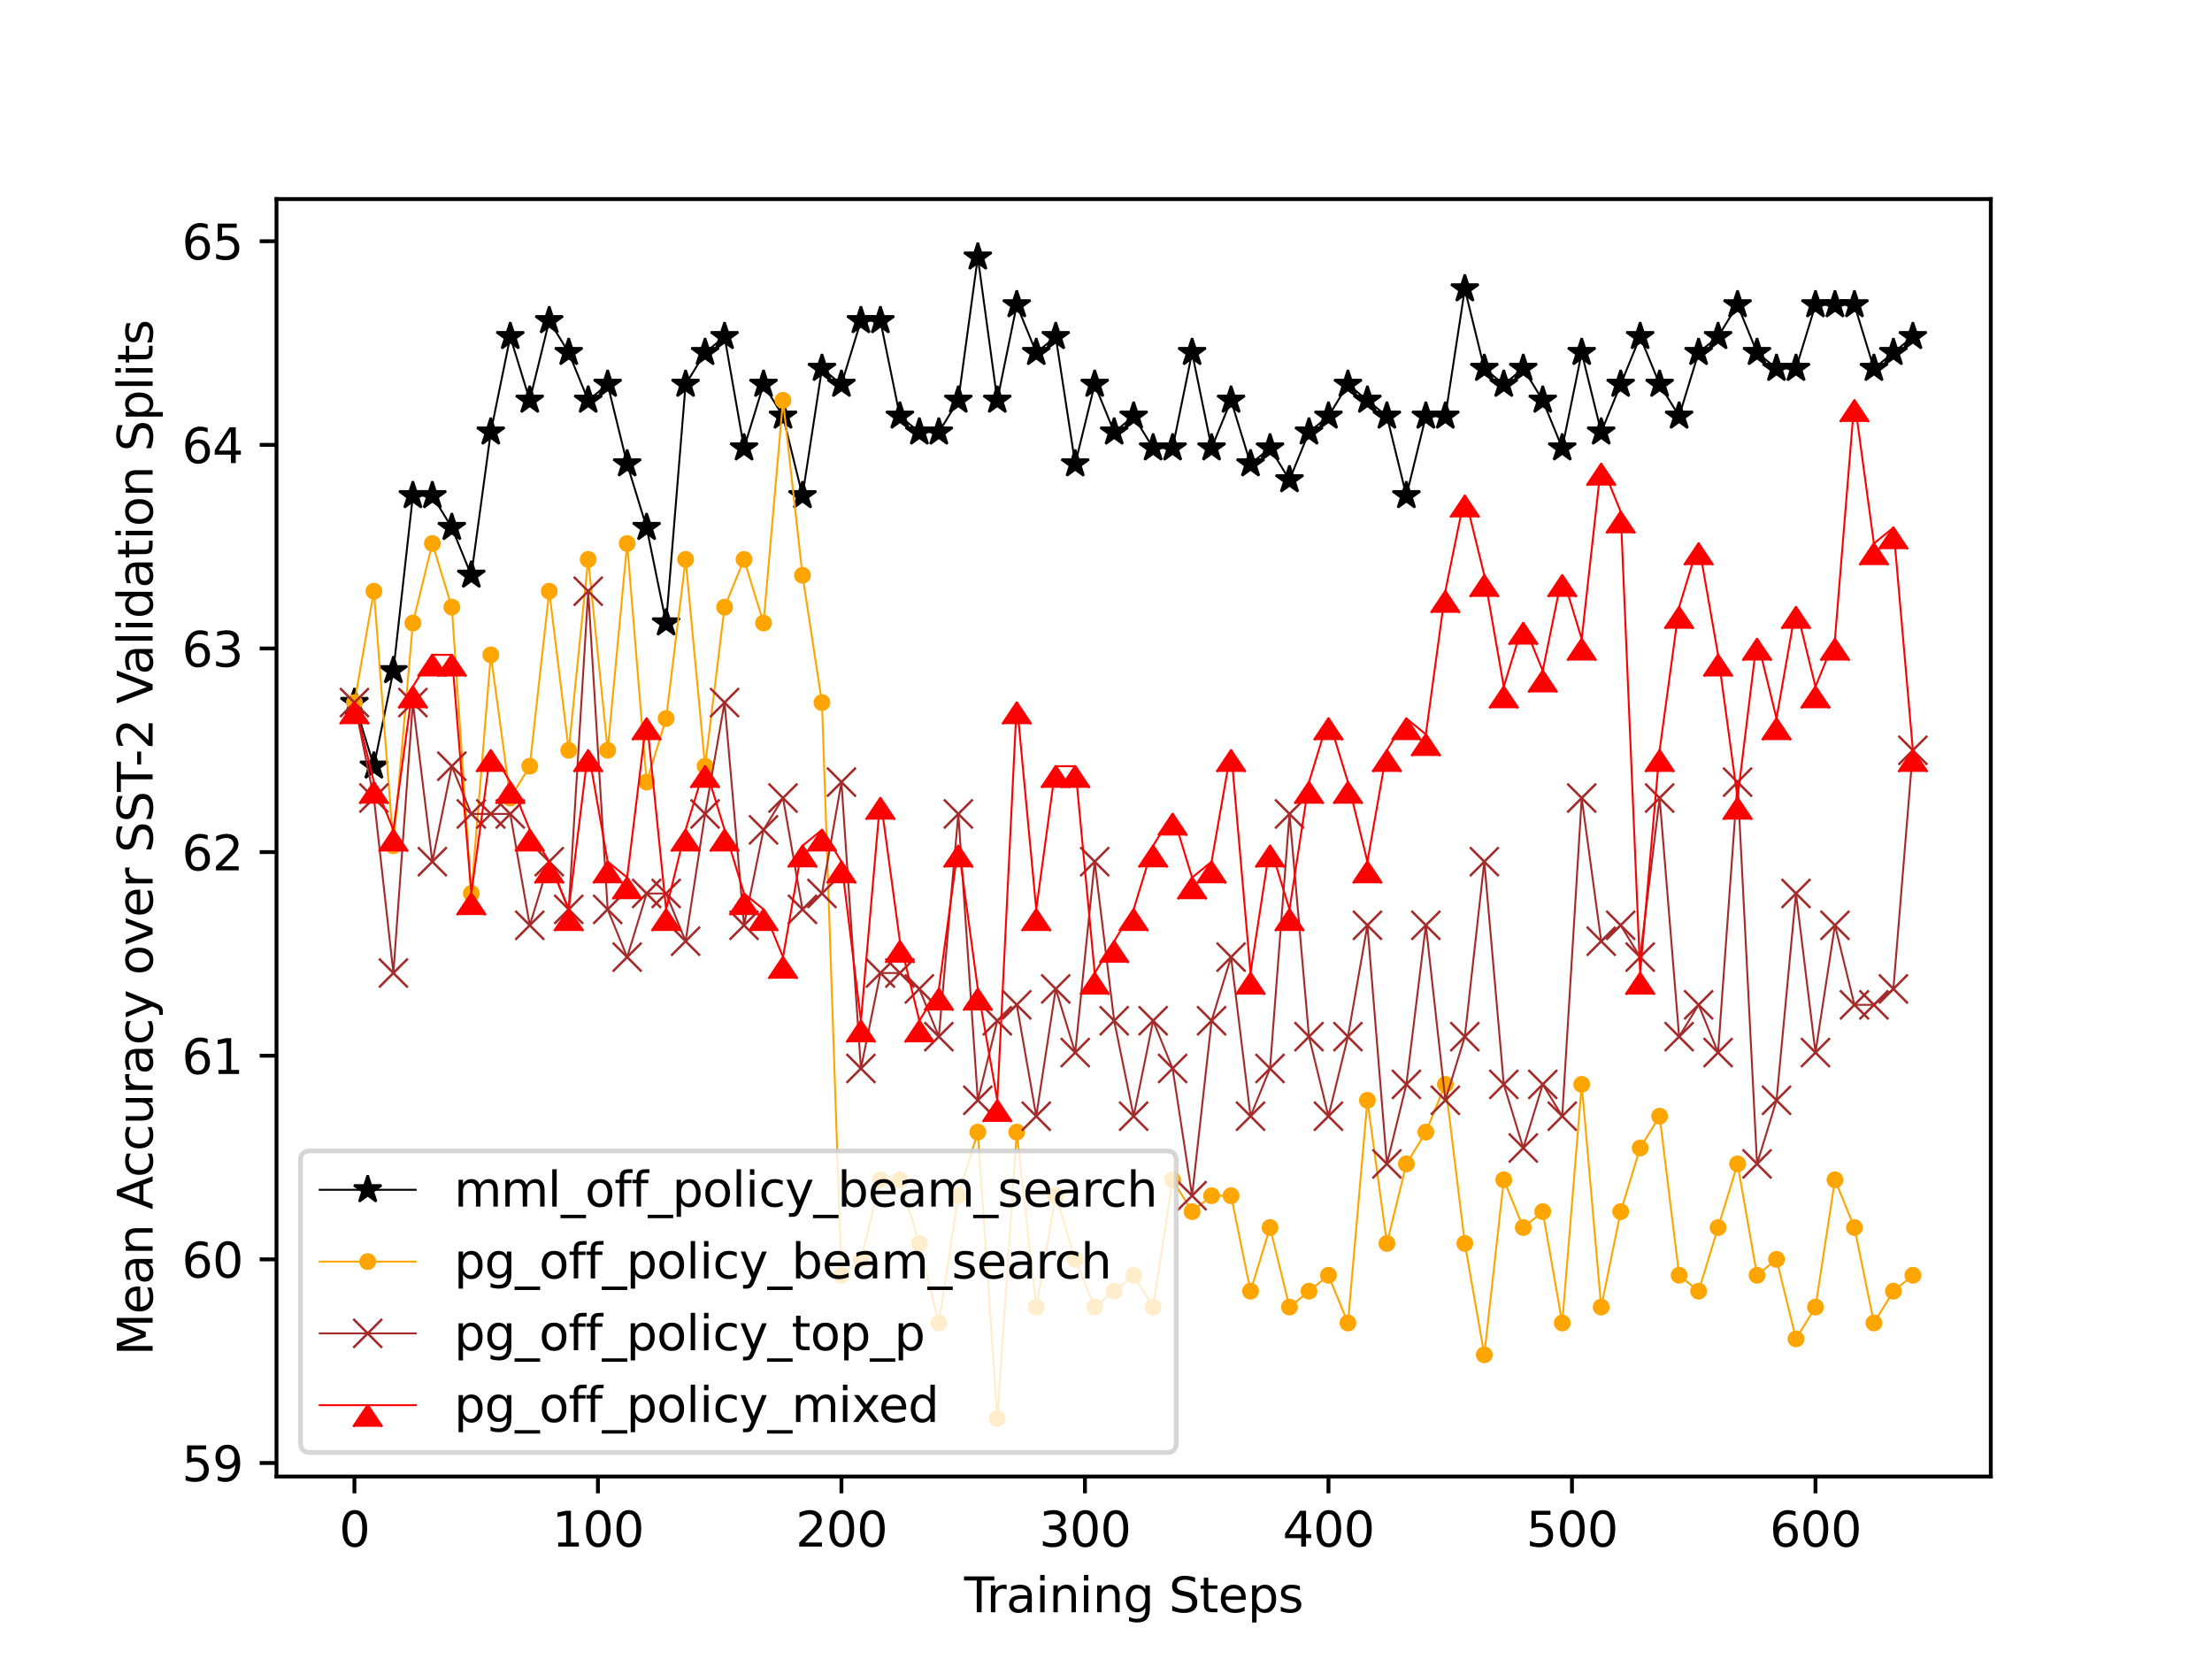 <?xml version="1.0" encoding="utf-8" standalone="no"?>
<!DOCTYPE svg PUBLIC "-//W3C//DTD SVG 1.1//EN"
  "http://www.w3.org/Graphics/SVG/1.1/DTD/svg11.dtd">
<svg xmlns:xlink="http://www.w3.org/1999/xlink" width="460.8pt" height="345.6pt" viewBox="0 0 460.8 345.6" xmlns="http://www.w3.org/2000/svg" version="1.1">
 <defs>
  <style type="text/css">*{stroke-linejoin: round; stroke-linecap: butt}</style>
 </defs>
 <g id="figure_1">
  <g id="patch_1">
   <path d="M 0 345.6 
L 460.8 345.6 
L 460.8 0 
L 0 0 
z
" style="fill: #ffffff"/>
  </g>
  <g id="axes_1">
   <g id="patch_2">
    <path d="M 57.6 307.584 
L 414.72 307.584 
L 414.72 41.472 
L 57.6 41.472 
z
" style="fill: #ffffff"/>
   </g>
   <g id="matplotlib.axis_1">
    <g id="xtick_1">
     <g id="line2d_1">
      <defs>
       <path id="mefe8efa681" d="M 0 0 
L 0 3.5 
" style="stroke: #000000; stroke-width: 0.8"/>
      </defs>
      <g>
       <use xlink:href="#mefe8efa681" x="73.833" y="307.584" style="stroke: #000000; stroke-width: 0.8"/>
      </g>
     </g>
     <g id="text_1">
      <!-- 0 -->
      <g transform="translate(70.651 322.182)scale(0.1 -0.1)">
       <defs>
        <path id="DejaVuSans-30" d="M 2034 4250 
Q 1547 4250 1301 3770 
Q 1056 3291 1056 2328 
Q 1056 1369 1301 889 
Q 1547 409 2034 409 
Q 2525 409 2770 889 
Q 3016 1369 3016 2328 
Q 3016 3291 2770 3770 
Q 2525 4250 2034 4250 
z
M 2034 4750 
Q 2819 4750 3233 4129 
Q 3647 3509 3647 2328 
Q 3647 1150 3233 529 
Q 2819 -91 2034 -91 
Q 1250 -91 836 529 
Q 422 1150 422 2328 
Q 422 3509 836 4129 
Q 1250 4750 2034 4750 
z
" transform="scale(0.016)"/>
       </defs>
       <use xlink:href="#DejaVuSans-30"/>
      </g>
     </g>
    </g>
    <g id="xtick_2">
     <g id="line2d_2">
      <g>
       <use xlink:href="#mefe8efa681" x="124.56" y="307.584" style="stroke: #000000; stroke-width: 0.8"/>
      </g>
     </g>
     <g id="text_2">
      <!-- 100 -->
      <g transform="translate(115.016 322.182)scale(0.1 -0.1)">
       <defs>
        <path id="DejaVuSans-31" d="M 794 531 
L 1825 531 
L 1825 4091 
L 703 3866 
L 703 4441 
L 1819 4666 
L 2450 4666 
L 2450 531 
L 3481 531 
L 3481 0 
L 794 0 
L 794 531 
z
" transform="scale(0.016)"/>
       </defs>
       <use xlink:href="#DejaVuSans-31"/>
       <use xlink:href="#DejaVuSans-30" x="63.623"/>
       <use xlink:href="#DejaVuSans-30" x="127.246"/>
      </g>
     </g>
    </g>
    <g id="xtick_3">
     <g id="line2d_3">
      <g>
       <use xlink:href="#mefe8efa681" x="175.287" y="307.584" style="stroke: #000000; stroke-width: 0.8"/>
      </g>
     </g>
     <g id="text_3">
      <!-- 200 -->
      <g transform="translate(165.744 322.182)scale(0.1 -0.1)">
       <defs>
        <path id="DejaVuSans-32" d="M 1228 531 
L 3431 531 
L 3431 0 
L 469 0 
L 469 531 
Q 828 903 1448 1529 
Q 2069 2156 2228 2338 
Q 2531 2678 2651 2914 
Q 2772 3150 2772 3378 
Q 2772 3750 2511 3984 
Q 2250 4219 1831 4219 
Q 1534 4219 1204 4116 
Q 875 4013 500 3803 
L 500 4441 
Q 881 4594 1212 4672 
Q 1544 4750 1819 4750 
Q 2544 4750 2975 4387 
Q 3406 4025 3406 3419 
Q 3406 3131 3298 2873 
Q 3191 2616 2906 2266 
Q 2828 2175 2409 1742 
Q 1991 1309 1228 531 
z
" transform="scale(0.016)"/>
       </defs>
       <use xlink:href="#DejaVuSans-32"/>
       <use xlink:href="#DejaVuSans-30" x="63.623"/>
       <use xlink:href="#DejaVuSans-30" x="127.246"/>
      </g>
     </g>
    </g>
    <g id="xtick_4">
     <g id="line2d_4">
      <g>
       <use xlink:href="#mefe8efa681" x="226.015" y="307.584" style="stroke: #000000; stroke-width: 0.8"/>
      </g>
     </g>
     <g id="text_4">
      <!-- 300 -->
      <g transform="translate(216.471 322.182)scale(0.1 -0.1)">
       <defs>
        <path id="DejaVuSans-33" d="M 2597 2516 
Q 3050 2419 3304 2112 
Q 3559 1806 3559 1356 
Q 3559 666 3084 287 
Q 2609 -91 1734 -91 
Q 1441 -91 1130 -33 
Q 819 25 488 141 
L 488 750 
Q 750 597 1062 519 
Q 1375 441 1716 441 
Q 2309 441 2620 675 
Q 2931 909 2931 1356 
Q 2931 1769 2642 2001 
Q 2353 2234 1838 2234 
L 1294 2234 
L 1294 2753 
L 1863 2753 
Q 2328 2753 2575 2939 
Q 2822 3125 2822 3475 
Q 2822 3834 2567 4026 
Q 2313 4219 1838 4219 
Q 1578 4219 1281 4162 
Q 984 4106 628 3988 
L 628 4550 
Q 988 4650 1302 4700 
Q 1616 4750 1894 4750 
Q 2613 4750 3031 4423 
Q 3450 4097 3450 3541 
Q 3450 3153 3228 2886 
Q 3006 2619 2597 2516 
z
" transform="scale(0.016)"/>
       </defs>
       <use xlink:href="#DejaVuSans-33"/>
       <use xlink:href="#DejaVuSans-30" x="63.623"/>
       <use xlink:href="#DejaVuSans-30" x="127.246"/>
      </g>
     </g>
    </g>
    <g id="xtick_5">
     <g id="line2d_5">
      <g>
       <use xlink:href="#mefe8efa681" x="276.742" y="307.584" style="stroke: #000000; stroke-width: 0.8"/>
      </g>
     </g>
     <g id="text_5">
      <!-- 400 -->
      <g transform="translate(267.198 322.182)scale(0.1 -0.1)">
       <defs>
        <path id="DejaVuSans-34" d="M 2419 4116 
L 825 1625 
L 2419 1625 
L 2419 4116 
z
M 2253 4666 
L 3047 4666 
L 3047 1625 
L 3713 1625 
L 3713 1100 
L 3047 1100 
L 3047 0 
L 2419 0 
L 2419 1100 
L 313 1100 
L 313 1709 
L 2253 4666 
z
" transform="scale(0.016)"/>
       </defs>
       <use xlink:href="#DejaVuSans-34"/>
       <use xlink:href="#DejaVuSans-30" x="63.623"/>
       <use xlink:href="#DejaVuSans-30" x="127.246"/>
      </g>
     </g>
    </g>
    <g id="xtick_6">
     <g id="line2d_6">
      <g>
       <use xlink:href="#mefe8efa681" x="327.469" y="307.584" style="stroke: #000000; stroke-width: 0.8"/>
      </g>
     </g>
     <g id="text_6">
      <!-- 500 -->
      <g transform="translate(317.925 322.182)scale(0.1 -0.1)">
       <defs>
        <path id="DejaVuSans-35" d="M 691 4666 
L 3169 4666 
L 3169 4134 
L 1269 4134 
L 1269 2991 
Q 1406 3038 1543 3061 
Q 1681 3084 1819 3084 
Q 2600 3084 3056 2656 
Q 3513 2228 3513 1497 
Q 3513 744 3044 326 
Q 2575 -91 1722 -91 
Q 1428 -91 1123 -41 
Q 819 9 494 109 
L 494 744 
Q 775 591 1075 516 
Q 1375 441 1709 441 
Q 2250 441 2565 725 
Q 2881 1009 2881 1497 
Q 2881 1984 2565 2268 
Q 2250 2553 1709 2553 
Q 1456 2553 1204 2497 
Q 953 2441 691 2322 
L 691 4666 
z
" transform="scale(0.016)"/>
       </defs>
       <use xlink:href="#DejaVuSans-35"/>
       <use xlink:href="#DejaVuSans-30" x="63.623"/>
       <use xlink:href="#DejaVuSans-30" x="127.246"/>
      </g>
     </g>
    </g>
    <g id="xtick_7">
     <g id="line2d_7">
      <g>
       <use xlink:href="#mefe8efa681" x="378.196" y="307.584" style="stroke: #000000; stroke-width: 0.8"/>
      </g>
     </g>
     <g id="text_7">
      <!-- 600 -->
      <g transform="translate(368.653 322.182)scale(0.1 -0.1)">
       <defs>
        <path id="DejaVuSans-36" d="M 2113 2584 
Q 1688 2584 1439 2293 
Q 1191 2003 1191 1497 
Q 1191 994 1439 701 
Q 1688 409 2113 409 
Q 2538 409 2786 701 
Q 3034 994 3034 1497 
Q 3034 2003 2786 2293 
Q 2538 2584 2113 2584 
z
M 3366 4563 
L 3366 3988 
Q 3128 4100 2886 4159 
Q 2644 4219 2406 4219 
Q 1781 4219 1451 3797 
Q 1122 3375 1075 2522 
Q 1259 2794 1537 2939 
Q 1816 3084 2150 3084 
Q 2853 3084 3261 2657 
Q 3669 2231 3669 1497 
Q 3669 778 3244 343 
Q 2819 -91 2113 -91 
Q 1303 -91 875 529 
Q 447 1150 447 2328 
Q 447 3434 972 4092 
Q 1497 4750 2381 4750 
Q 2619 4750 2861 4703 
Q 3103 4656 3366 4563 
z
" transform="scale(0.016)"/>
       </defs>
       <use xlink:href="#DejaVuSans-36"/>
       <use xlink:href="#DejaVuSans-30" x="63.623"/>
       <use xlink:href="#DejaVuSans-30" x="127.246"/>
      </g>
     </g>
    </g>
    <g id="text_8">
     <!-- Training Steps -->
     <g transform="translate(200.855 335.861)scale(0.1 -0.1)">
      <defs>
       <path id="DejaVuSans-54" d="M -19 4666 
L 3928 4666 
L 3928 4134 
L 2272 4134 
L 2272 0 
L 1638 0 
L 1638 4134 
L -19 4134 
L -19 4666 
z
" transform="scale(0.016)"/>
       <path id="DejaVuSans-72" d="M 2631 2963 
Q 2534 3019 2420 3045 
Q 2306 3072 2169 3072 
Q 1681 3072 1420 2755 
Q 1159 2438 1159 1844 
L 1159 0 
L 581 0 
L 581 3500 
L 1159 3500 
L 1159 2956 
Q 1341 3275 1631 3429 
Q 1922 3584 2338 3584 
Q 2397 3584 2469 3576 
Q 2541 3569 2628 3553 
L 2631 2963 
z
" transform="scale(0.016)"/>
       <path id="DejaVuSans-61" d="M 2194 1759 
Q 1497 1759 1228 1600 
Q 959 1441 959 1056 
Q 959 750 1161 570 
Q 1363 391 1709 391 
Q 2188 391 2477 730 
Q 2766 1069 2766 1631 
L 2766 1759 
L 2194 1759 
z
M 3341 1997 
L 3341 0 
L 2766 0 
L 2766 531 
Q 2569 213 2275 61 
Q 1981 -91 1556 -91 
Q 1019 -91 701 211 
Q 384 513 384 1019 
Q 384 1609 779 1909 
Q 1175 2209 1959 2209 
L 2766 2209 
L 2766 2266 
Q 2766 2663 2505 2880 
Q 2244 3097 1772 3097 
Q 1472 3097 1187 3025 
Q 903 2953 641 2809 
L 641 3341 
Q 956 3463 1253 3523 
Q 1550 3584 1831 3584 
Q 2591 3584 2966 3190 
Q 3341 2797 3341 1997 
z
" transform="scale(0.016)"/>
       <path id="DejaVuSans-69" d="M 603 3500 
L 1178 3500 
L 1178 0 
L 603 0 
L 603 3500 
z
M 603 4863 
L 1178 4863 
L 1178 4134 
L 603 4134 
L 603 4863 
z
" transform="scale(0.016)"/>
       <path id="DejaVuSans-6e" d="M 3513 2113 
L 3513 0 
L 2938 0 
L 2938 2094 
Q 2938 2591 2744 2837 
Q 2550 3084 2163 3084 
Q 1697 3084 1428 2787 
Q 1159 2491 1159 1978 
L 1159 0 
L 581 0 
L 581 3500 
L 1159 3500 
L 1159 2956 
Q 1366 3272 1645 3428 
Q 1925 3584 2291 3584 
Q 2894 3584 3203 3211 
Q 3513 2838 3513 2113 
z
" transform="scale(0.016)"/>
       <path id="DejaVuSans-67" d="M 2906 1791 
Q 2906 2416 2648 2759 
Q 2391 3103 1925 3103 
Q 1463 3103 1205 2759 
Q 947 2416 947 1791 
Q 947 1169 1205 825 
Q 1463 481 1925 481 
Q 2391 481 2648 825 
Q 2906 1169 2906 1791 
z
M 3481 434 
Q 3481 -459 3084 -895 
Q 2688 -1331 1869 -1331 
Q 1566 -1331 1297 -1286 
Q 1028 -1241 775 -1147 
L 775 -588 
Q 1028 -725 1275 -790 
Q 1522 -856 1778 -856 
Q 2344 -856 2625 -561 
Q 2906 -266 2906 331 
L 2906 616 
Q 2728 306 2450 153 
Q 2172 0 1784 0 
Q 1141 0 747 490 
Q 353 981 353 1791 
Q 353 2603 747 3093 
Q 1141 3584 1784 3584 
Q 2172 3584 2450 3431 
Q 2728 3278 2906 2969 
L 2906 3500 
L 3481 3500 
L 3481 434 
z
" transform="scale(0.016)"/>
       <path id="DejaVuSans-20" transform="scale(0.016)"/>
       <path id="DejaVuSans-53" d="M 3425 4513 
L 3425 3897 
Q 3066 4069 2747 4153 
Q 2428 4238 2131 4238 
Q 1616 4238 1336 4038 
Q 1056 3838 1056 3469 
Q 1056 3159 1242 3001 
Q 1428 2844 1947 2747 
L 2328 2669 
Q 3034 2534 3370 2195 
Q 3706 1856 3706 1288 
Q 3706 609 3251 259 
Q 2797 -91 1919 -91 
Q 1588 -91 1214 -16 
Q 841 59 441 206 
L 441 856 
Q 825 641 1194 531 
Q 1563 422 1919 422 
Q 2459 422 2753 634 
Q 3047 847 3047 1241 
Q 3047 1584 2836 1778 
Q 2625 1972 2144 2069 
L 1759 2144 
Q 1053 2284 737 2584 
Q 422 2884 422 3419 
Q 422 4038 858 4394 
Q 1294 4750 2059 4750 
Q 2388 4750 2728 4690 
Q 3069 4631 3425 4513 
z
" transform="scale(0.016)"/>
       <path id="DejaVuSans-74" d="M 1172 4494 
L 1172 3500 
L 2356 3500 
L 2356 3053 
L 1172 3053 
L 1172 1153 
Q 1172 725 1289 603 
Q 1406 481 1766 481 
L 2356 481 
L 2356 0 
L 1766 0 
Q 1100 0 847 248 
Q 594 497 594 1153 
L 594 3053 
L 172 3053 
L 172 3500 
L 594 3500 
L 594 4494 
L 1172 4494 
z
" transform="scale(0.016)"/>
       <path id="DejaVuSans-65" d="M 3597 1894 
L 3597 1613 
L 953 1613 
Q 991 1019 1311 708 
Q 1631 397 2203 397 
Q 2534 397 2845 478 
Q 3156 559 3463 722 
L 3463 178 
Q 3153 47 2828 -22 
Q 2503 -91 2169 -91 
Q 1331 -91 842 396 
Q 353 884 353 1716 
Q 353 2575 817 3079 
Q 1281 3584 2069 3584 
Q 2775 3584 3186 3129 
Q 3597 2675 3597 1894 
z
M 3022 2063 
Q 3016 2534 2758 2815 
Q 2500 3097 2075 3097 
Q 1594 3097 1305 2825 
Q 1016 2553 972 2059 
L 3022 2063 
z
" transform="scale(0.016)"/>
       <path id="DejaVuSans-70" d="M 1159 525 
L 1159 -1331 
L 581 -1331 
L 581 3500 
L 1159 3500 
L 1159 2969 
Q 1341 3281 1617 3432 
Q 1894 3584 2278 3584 
Q 2916 3584 3314 3078 
Q 3713 2572 3713 1747 
Q 3713 922 3314 415 
Q 2916 -91 2278 -91 
Q 1894 -91 1617 61 
Q 1341 213 1159 525 
z
M 3116 1747 
Q 3116 2381 2855 2742 
Q 2594 3103 2138 3103 
Q 1681 3103 1420 2742 
Q 1159 2381 1159 1747 
Q 1159 1113 1420 752 
Q 1681 391 2138 391 
Q 2594 391 2855 752 
Q 3116 1113 3116 1747 
z
" transform="scale(0.016)"/>
       <path id="DejaVuSans-73" d="M 2834 3397 
L 2834 2853 
Q 2591 2978 2328 3040 
Q 2066 3103 1784 3103 
Q 1356 3103 1142 2972 
Q 928 2841 928 2578 
Q 928 2378 1081 2264 
Q 1234 2150 1697 2047 
L 1894 2003 
Q 2506 1872 2764 1633 
Q 3022 1394 3022 966 
Q 3022 478 2636 193 
Q 2250 -91 1575 -91 
Q 1294 -91 989 -36 
Q 684 19 347 128 
L 347 722 
Q 666 556 975 473 
Q 1284 391 1588 391 
Q 1994 391 2212 530 
Q 2431 669 2431 922 
Q 2431 1156 2273 1281 
Q 2116 1406 1581 1522 
L 1381 1569 
Q 847 1681 609 1914 
Q 372 2147 372 2553 
Q 372 3047 722 3315 
Q 1072 3584 1716 3584 
Q 2034 3584 2315 3537 
Q 2597 3491 2834 3397 
z
" transform="scale(0.016)"/>
      </defs>
      <use xlink:href="#DejaVuSans-54"/>
      <use xlink:href="#DejaVuSans-72" x="46.334"/>
      <use xlink:href="#DejaVuSans-61" x="87.447"/>
      <use xlink:href="#DejaVuSans-69" x="148.727"/>
      <use xlink:href="#DejaVuSans-6e" x="176.51"/>
      <use xlink:href="#DejaVuSans-69" x="239.889"/>
      <use xlink:href="#DejaVuSans-6e" x="267.672"/>
      <use xlink:href="#DejaVuSans-67" x="331.051"/>
      <use xlink:href="#DejaVuSans-20" x="394.527"/>
      <use xlink:href="#DejaVuSans-53" x="426.314"/>
      <use xlink:href="#DejaVuSans-74" x="489.791"/>
      <use xlink:href="#DejaVuSans-65" x="529"/>
      <use xlink:href="#DejaVuSans-70" x="590.523"/>
      <use xlink:href="#DejaVuSans-73" x="654"/>
     </g>
    </g>
   </g>
   <g id="matplotlib.axis_2">
    <g id="ytick_1">
     <g id="line2d_8">
      <defs>
       <path id="m226fc83424" d="M 0 0 
L -3.5 0 
" style="stroke: #000000; stroke-width: 0.8"/>
      </defs>
      <g>
       <use xlink:href="#m226fc83424" x="57.6" y="304.767" style="stroke: #000000; stroke-width: 0.8"/>
      </g>
     </g>
     <g id="text_9">
      <!-- 59 -->
      <g transform="translate(37.875 308.566)scale(0.1 -0.1)">
       <defs>
        <path id="DejaVuSans-39" d="M 703 97 
L 703 672 
Q 941 559 1184 500 
Q 1428 441 1663 441 
Q 2288 441 2617 861 
Q 2947 1281 2994 2138 
Q 2813 1869 2534 1725 
Q 2256 1581 1919 1581 
Q 1219 1581 811 2004 
Q 403 2428 403 3163 
Q 403 3881 828 4315 
Q 1253 4750 1959 4750 
Q 2769 4750 3195 4129 
Q 3622 3509 3622 2328 
Q 3622 1225 3098 567 
Q 2575 -91 1691 -91 
Q 1453 -91 1209 -44 
Q 966 3 703 97 
z
M 1959 2075 
Q 2384 2075 2632 2365 
Q 2881 2656 2881 3163 
Q 2881 3666 2632 3958 
Q 2384 4250 1959 4250 
Q 1534 4250 1286 3958 
Q 1038 3666 1038 3163 
Q 1038 2656 1286 2365 
Q 1534 2075 1959 2075 
z
" transform="scale(0.016)"/>
       </defs>
       <use xlink:href="#DejaVuSans-35"/>
       <use xlink:href="#DejaVuSans-39" x="63.623"/>
      </g>
     </g>
    </g>
    <g id="ytick_2">
     <g id="line2d_9">
      <g>
       <use xlink:href="#m226fc83424" x="57.6" y="262.348" style="stroke: #000000; stroke-width: 0.8"/>
      </g>
     </g>
     <g id="text_10">
      <!-- 60 -->
      <g transform="translate(37.875 266.147)scale(0.1 -0.1)">
       <use xlink:href="#DejaVuSans-36"/>
       <use xlink:href="#DejaVuSans-30" x="63.623"/>
      </g>
     </g>
    </g>
    <g id="ytick_3">
     <g id="line2d_10">
      <g>
       <use xlink:href="#m226fc83424" x="57.6" y="219.929" style="stroke: #000000; stroke-width: 0.8"/>
      </g>
     </g>
     <g id="text_11">
      <!-- 61 -->
      <g transform="translate(37.875 223.729)scale(0.1 -0.1)">
       <use xlink:href="#DejaVuSans-36"/>
       <use xlink:href="#DejaVuSans-31" x="63.623"/>
      </g>
     </g>
    </g>
    <g id="ytick_4">
     <g id="line2d_11">
      <g>
       <use xlink:href="#m226fc83424" x="57.6" y="177.511" style="stroke: #000000; stroke-width: 0.8"/>
      </g>
     </g>
     <g id="text_12">
      <!-- 62 -->
      <g transform="translate(37.875 181.31)scale(0.1 -0.1)">
       <use xlink:href="#DejaVuSans-36"/>
       <use xlink:href="#DejaVuSans-32" x="63.623"/>
      </g>
     </g>
    </g>
    <g id="ytick_5">
     <g id="line2d_12">
      <g>
       <use xlink:href="#m226fc83424" x="57.6" y="135.092" style="stroke: #000000; stroke-width: 0.8"/>
      </g>
     </g>
     <g id="text_13">
      <!-- 63 -->
      <g transform="translate(37.875 138.891)scale(0.1 -0.1)">
       <use xlink:href="#DejaVuSans-36"/>
       <use xlink:href="#DejaVuSans-33" x="63.623"/>
      </g>
     </g>
    </g>
    <g id="ytick_6">
     <g id="line2d_13">
      <g>
       <use xlink:href="#m226fc83424" x="57.6" y="92.673" style="stroke: #000000; stroke-width: 0.8"/>
      </g>
     </g>
     <g id="text_14">
      <!-- 64 -->
      <g transform="translate(37.875 96.472)scale(0.1 -0.1)">
       <use xlink:href="#DejaVuSans-36"/>
       <use xlink:href="#DejaVuSans-34" x="63.623"/>
      </g>
     </g>
    </g>
    <g id="ytick_7">
     <g id="line2d_14">
      <g>
       <use xlink:href="#m226fc83424" x="57.6" y="50.254" style="stroke: #000000; stroke-width: 0.8"/>
      </g>
     </g>
     <g id="text_15">
      <!-- 65 -->
      <g transform="translate(37.875 54.053)scale(0.1 -0.1)">
       <use xlink:href="#DejaVuSans-36"/>
       <use xlink:href="#DejaVuSans-35" x="63.623"/>
      </g>
     </g>
    </g>
    <g id="text_16">
     <!-- Mean Accuracy over SST-2 Validation Splits -->
     <g transform="translate(31.795 282.389)rotate(-90)scale(0.1 -0.1)">
      <defs>
       <path id="DejaVuSans-4d" d="M 628 4666 
L 1569 4666 
L 2759 1491 
L 3956 4666 
L 4897 4666 
L 4897 0 
L 4281 0 
L 4281 4097 
L 3078 897 
L 2444 897 
L 1241 4097 
L 1241 0 
L 628 0 
L 628 4666 
z
" transform="scale(0.016)"/>
       <path id="DejaVuSans-41" d="M 2188 4044 
L 1331 1722 
L 3047 1722 
L 2188 4044 
z
M 1831 4666 
L 2547 4666 
L 4325 0 
L 3669 0 
L 3244 1197 
L 1141 1197 
L 716 0 
L 50 0 
L 1831 4666 
z
" transform="scale(0.016)"/>
       <path id="DejaVuSans-63" d="M 3122 3366 
L 3122 2828 
Q 2878 2963 2633 3030 
Q 2388 3097 2138 3097 
Q 1578 3097 1268 2742 
Q 959 2388 959 1747 
Q 959 1106 1268 751 
Q 1578 397 2138 397 
Q 2388 397 2633 464 
Q 2878 531 3122 666 
L 3122 134 
Q 2881 22 2623 -34 
Q 2366 -91 2075 -91 
Q 1284 -91 818 406 
Q 353 903 353 1747 
Q 353 2603 823 3093 
Q 1294 3584 2113 3584 
Q 2378 3584 2631 3529 
Q 2884 3475 3122 3366 
z
" transform="scale(0.016)"/>
       <path id="DejaVuSans-75" d="M 544 1381 
L 544 3500 
L 1119 3500 
L 1119 1403 
Q 1119 906 1312 657 
Q 1506 409 1894 409 
Q 2359 409 2629 706 
Q 2900 1003 2900 1516 
L 2900 3500 
L 3475 3500 
L 3475 0 
L 2900 0 
L 2900 538 
Q 2691 219 2414 64 
Q 2138 -91 1772 -91 
Q 1169 -91 856 284 
Q 544 659 544 1381 
z
M 1991 3584 
L 1991 3584 
z
" transform="scale(0.016)"/>
       <path id="DejaVuSans-79" d="M 2059 -325 
Q 1816 -950 1584 -1140 
Q 1353 -1331 966 -1331 
L 506 -1331 
L 506 -850 
L 844 -850 
Q 1081 -850 1212 -737 
Q 1344 -625 1503 -206 
L 1606 56 
L 191 3500 
L 800 3500 
L 1894 763 
L 2988 3500 
L 3597 3500 
L 2059 -325 
z
" transform="scale(0.016)"/>
       <path id="DejaVuSans-6f" d="M 1959 3097 
Q 1497 3097 1228 2736 
Q 959 2375 959 1747 
Q 959 1119 1226 758 
Q 1494 397 1959 397 
Q 2419 397 2687 759 
Q 2956 1122 2956 1747 
Q 2956 2369 2687 2733 
Q 2419 3097 1959 3097 
z
M 1959 3584 
Q 2709 3584 3137 3096 
Q 3566 2609 3566 1747 
Q 3566 888 3137 398 
Q 2709 -91 1959 -91 
Q 1206 -91 779 398 
Q 353 888 353 1747 
Q 353 2609 779 3096 
Q 1206 3584 1959 3584 
z
" transform="scale(0.016)"/>
       <path id="DejaVuSans-76" d="M 191 3500 
L 800 3500 
L 1894 563 
L 2988 3500 
L 3597 3500 
L 2284 0 
L 1503 0 
L 191 3500 
z
" transform="scale(0.016)"/>
       <path id="DejaVuSans-2d" d="M 313 2009 
L 1997 2009 
L 1997 1497 
L 313 1497 
L 313 2009 
z
" transform="scale(0.016)"/>
       <path id="DejaVuSans-56" d="M 1831 0 
L 50 4666 
L 709 4666 
L 2188 738 
L 3669 4666 
L 4325 4666 
L 2547 0 
L 1831 0 
z
" transform="scale(0.016)"/>
       <path id="DejaVuSans-6c" d="M 603 4863 
L 1178 4863 
L 1178 0 
L 603 0 
L 603 4863 
z
" transform="scale(0.016)"/>
       <path id="DejaVuSans-64" d="M 2906 2969 
L 2906 4863 
L 3481 4863 
L 3481 0 
L 2906 0 
L 2906 525 
Q 2725 213 2448 61 
Q 2172 -91 1784 -91 
Q 1150 -91 751 415 
Q 353 922 353 1747 
Q 353 2572 751 3078 
Q 1150 3584 1784 3584 
Q 2172 3584 2448 3432 
Q 2725 3281 2906 2969 
z
M 947 1747 
Q 947 1113 1208 752 
Q 1469 391 1925 391 
Q 2381 391 2643 752 
Q 2906 1113 2906 1747 
Q 2906 2381 2643 2742 
Q 2381 3103 1925 3103 
Q 1469 3103 1208 2742 
Q 947 2381 947 1747 
z
" transform="scale(0.016)"/>
      </defs>
      <use xlink:href="#DejaVuSans-4d"/>
      <use xlink:href="#DejaVuSans-65" x="86.279"/>
      <use xlink:href="#DejaVuSans-61" x="147.803"/>
      <use xlink:href="#DejaVuSans-6e" x="209.082"/>
      <use xlink:href="#DejaVuSans-20" x="272.461"/>
      <use xlink:href="#DejaVuSans-41" x="304.248"/>
      <use xlink:href="#DejaVuSans-63" x="370.906"/>
      <use xlink:href="#DejaVuSans-63" x="425.887"/>
      <use xlink:href="#DejaVuSans-75" x="480.867"/>
      <use xlink:href="#DejaVuSans-72" x="544.246"/>
      <use xlink:href="#DejaVuSans-61" x="585.359"/>
      <use xlink:href="#DejaVuSans-63" x="646.639"/>
      <use xlink:href="#DejaVuSans-79" x="701.619"/>
      <use xlink:href="#DejaVuSans-20" x="760.799"/>
      <use xlink:href="#DejaVuSans-6f" x="792.586"/>
      <use xlink:href="#DejaVuSans-76" x="853.768"/>
      <use xlink:href="#DejaVuSans-65" x="912.947"/>
      <use xlink:href="#DejaVuSans-72" x="974.471"/>
      <use xlink:href="#DejaVuSans-20" x="1015.584"/>
      <use xlink:href="#DejaVuSans-53" x="1047.371"/>
      <use xlink:href="#DejaVuSans-53" x="1110.848"/>
      <use xlink:href="#DejaVuSans-54" x="1174.324"/>
      <use xlink:href="#DejaVuSans-2d" x="1226.283"/>
      <use xlink:href="#DejaVuSans-32" x="1262.367"/>
      <use xlink:href="#DejaVuSans-20" x="1325.99"/>
      <use xlink:href="#DejaVuSans-56" x="1357.777"/>
      <use xlink:href="#DejaVuSans-61" x="1418.436"/>
      <use xlink:href="#DejaVuSans-6c" x="1479.715"/>
      <use xlink:href="#DejaVuSans-69" x="1507.498"/>
      <use xlink:href="#DejaVuSans-64" x="1535.281"/>
      <use xlink:href="#DejaVuSans-61" x="1598.758"/>
      <use xlink:href="#DejaVuSans-74" x="1660.037"/>
      <use xlink:href="#DejaVuSans-69" x="1699.246"/>
      <use xlink:href="#DejaVuSans-6f" x="1727.029"/>
      <use xlink:href="#DejaVuSans-6e" x="1788.211"/>
      <use xlink:href="#DejaVuSans-20" x="1851.59"/>
      <use xlink:href="#DejaVuSans-53" x="1883.377"/>
      <use xlink:href="#DejaVuSans-70" x="1946.854"/>
      <use xlink:href="#DejaVuSans-6c" x="2010.33"/>
      <use xlink:href="#DejaVuSans-69" x="2038.113"/>
      <use xlink:href="#DejaVuSans-74" x="2065.896"/>
      <use xlink:href="#DejaVuSans-73" x="2105.105"/>
     </g>
    </g>
   </g>
   <g id="line2d_15">
    <path d="M 73.833 146.359 
L 77.891 159.615 
L 81.949 139.731 
L 86.007 103.278 
L 90.065 103.278 
L 94.124 109.906 
L 98.182 119.847 
L 102.24 90.022 
L 106.298 70.138 
L 110.356 83.394 
L 114.415 66.824 
L 118.473 73.452 
L 122.531 83.394 
L 126.589 80.08 
L 130.647 96.65 
L 134.705 109.906 
L 138.764 129.789 
L 142.822 80.08 
L 146.88 73.452 
L 150.938 70.138 
L 154.996 93.336 
L 159.055 80.08 
L 163.113 86.708 
L 167.171 103.278 
L 171.229 76.766 
L 175.287 80.08 
L 179.345 66.824 
L 183.404 66.824 
L 187.462 86.708 
L 191.52 90.022 
L 195.578 90.022 
L 199.636 83.394 
L 203.695 53.568 
L 207.753 83.394 
L 211.811 63.51 
L 215.869 73.452 
L 219.927 70.138 
L 223.985 96.65 
L 228.044 80.08 
L 232.102 90.022 
L 236.16 86.708 
L 240.218 93.336 
L 244.276 93.336 
L 248.335 73.452 
L 252.393 93.336 
L 256.451 83.394 
L 260.509 96.65 
L 264.567 93.336 
L 268.625 99.964 
L 272.684 90.022 
L 276.742 86.708 
L 280.8 80.08 
L 284.858 83.394 
L 288.916 86.708 
L 292.975 103.278 
L 297.033 86.708 
L 301.091 86.708 
L 305.149 60.196 
L 309.207 76.766 
L 313.265 80.08 
L 317.324 76.766 
L 321.382 83.394 
L 325.44 93.336 
L 329.498 73.452 
L 333.556 90.022 
L 337.615 80.08 
L 341.673 70.138 
L 345.731 80.08 
L 349.789 86.708 
L 353.847 73.452 
L 357.905 70.138 
L 361.964 63.51 
L 366.022 73.452 
L 370.08 76.766 
L 374.138 76.766 
L 378.196 63.51 
L 382.255 63.51 
L 386.313 63.51 
L 390.371 76.766 
L 394.429 73.452 
L 398.487 70.138 
" clip-path="url(#p8a06d558cb)" style="fill: none; stroke: #000000; stroke-width: 0.4; stroke-linecap: square"/>
    <defs>
     <path id="mee5354bbce" d="M 0 -3 
L -0.674 -0.927 
L -2.853 -0.927 
L -1.09 0.354 
L -1.763 2.427 
L -0 1.146 
L 1.763 2.427 
L 1.09 0.354 
L 2.853 -0.927 
L 0.674 -0.927 
z
" style="stroke: #000000; stroke-width: 0.5; stroke-linejoin: bevel"/>
    </defs>
    <g clip-path="url(#p8a06d558cb)">
     <use xlink:href="#mee5354bbce" x="73.833" y="146.359" style="stroke: #000000; stroke-width: 0.5; stroke-linejoin: bevel"/>
     <use xlink:href="#mee5354bbce" x="77.891" y="159.615" style="stroke: #000000; stroke-width: 0.5; stroke-linejoin: bevel"/>
     <use xlink:href="#mee5354bbce" x="81.949" y="139.731" style="stroke: #000000; stroke-width: 0.5; stroke-linejoin: bevel"/>
     <use xlink:href="#mee5354bbce" x="86.007" y="103.278" style="stroke: #000000; stroke-width: 0.5; stroke-linejoin: bevel"/>
     <use xlink:href="#mee5354bbce" x="90.065" y="103.278" style="stroke: #000000; stroke-width: 0.5; stroke-linejoin: bevel"/>
     <use xlink:href="#mee5354bbce" x="94.124" y="109.906" style="stroke: #000000; stroke-width: 0.5; stroke-linejoin: bevel"/>
     <use xlink:href="#mee5354bbce" x="98.182" y="119.847" style="stroke: #000000; stroke-width: 0.5; stroke-linejoin: bevel"/>
     <use xlink:href="#mee5354bbce" x="102.24" y="90.022" style="stroke: #000000; stroke-width: 0.5; stroke-linejoin: bevel"/>
     <use xlink:href="#mee5354bbce" x="106.298" y="70.138" style="stroke: #000000; stroke-width: 0.5; stroke-linejoin: bevel"/>
     <use xlink:href="#mee5354bbce" x="110.356" y="83.394" style="stroke: #000000; stroke-width: 0.5; stroke-linejoin: bevel"/>
     <use xlink:href="#mee5354bbce" x="114.415" y="66.824" style="stroke: #000000; stroke-width: 0.5; stroke-linejoin: bevel"/>
     <use xlink:href="#mee5354bbce" x="118.473" y="73.452" style="stroke: #000000; stroke-width: 0.5; stroke-linejoin: bevel"/>
     <use xlink:href="#mee5354bbce" x="122.531" y="83.394" style="stroke: #000000; stroke-width: 0.5; stroke-linejoin: bevel"/>
     <use xlink:href="#mee5354bbce" x="126.589" y="80.08" style="stroke: #000000; stroke-width: 0.5; stroke-linejoin: bevel"/>
     <use xlink:href="#mee5354bbce" x="130.647" y="96.65" style="stroke: #000000; stroke-width: 0.5; stroke-linejoin: bevel"/>
     <use xlink:href="#mee5354bbce" x="134.705" y="109.906" style="stroke: #000000; stroke-width: 0.5; stroke-linejoin: bevel"/>
     <use xlink:href="#mee5354bbce" x="138.764" y="129.789" style="stroke: #000000; stroke-width: 0.5; stroke-linejoin: bevel"/>
     <use xlink:href="#mee5354bbce" x="142.822" y="80.08" style="stroke: #000000; stroke-width: 0.5; stroke-linejoin: bevel"/>
     <use xlink:href="#mee5354bbce" x="146.88" y="73.452" style="stroke: #000000; stroke-width: 0.5; stroke-linejoin: bevel"/>
     <use xlink:href="#mee5354bbce" x="150.938" y="70.138" style="stroke: #000000; stroke-width: 0.5; stroke-linejoin: bevel"/>
     <use xlink:href="#mee5354bbce" x="154.996" y="93.336" style="stroke: #000000; stroke-width: 0.5; stroke-linejoin: bevel"/>
     <use xlink:href="#mee5354bbce" x="159.055" y="80.08" style="stroke: #000000; stroke-width: 0.5; stroke-linejoin: bevel"/>
     <use xlink:href="#mee5354bbce" x="163.113" y="86.708" style="stroke: #000000; stroke-width: 0.5; stroke-linejoin: bevel"/>
     <use xlink:href="#mee5354bbce" x="167.171" y="103.278" style="stroke: #000000; stroke-width: 0.5; stroke-linejoin: bevel"/>
     <use xlink:href="#mee5354bbce" x="171.229" y="76.766" style="stroke: #000000; stroke-width: 0.5; stroke-linejoin: bevel"/>
     <use xlink:href="#mee5354bbce" x="175.287" y="80.08" style="stroke: #000000; stroke-width: 0.5; stroke-linejoin: bevel"/>
     <use xlink:href="#mee5354bbce" x="179.345" y="66.824" style="stroke: #000000; stroke-width: 0.5; stroke-linejoin: bevel"/>
     <use xlink:href="#mee5354bbce" x="183.404" y="66.824" style="stroke: #000000; stroke-width: 0.5; stroke-linejoin: bevel"/>
     <use xlink:href="#mee5354bbce" x="187.462" y="86.708" style="stroke: #000000; stroke-width: 0.5; stroke-linejoin: bevel"/>
     <use xlink:href="#mee5354bbce" x="191.52" y="90.022" style="stroke: #000000; stroke-width: 0.5; stroke-linejoin: bevel"/>
     <use xlink:href="#mee5354bbce" x="195.578" y="90.022" style="stroke: #000000; stroke-width: 0.5; stroke-linejoin: bevel"/>
     <use xlink:href="#mee5354bbce" x="199.636" y="83.394" style="stroke: #000000; stroke-width: 0.5; stroke-linejoin: bevel"/>
     <use xlink:href="#mee5354bbce" x="203.695" y="53.568" style="stroke: #000000; stroke-width: 0.5; stroke-linejoin: bevel"/>
     <use xlink:href="#mee5354bbce" x="207.753" y="83.394" style="stroke: #000000; stroke-width: 0.5; stroke-linejoin: bevel"/>
     <use xlink:href="#mee5354bbce" x="211.811" y="63.51" style="stroke: #000000; stroke-width: 0.5; stroke-linejoin: bevel"/>
     <use xlink:href="#mee5354bbce" x="215.869" y="73.452" style="stroke: #000000; stroke-width: 0.5; stroke-linejoin: bevel"/>
     <use xlink:href="#mee5354bbce" x="219.927" y="70.138" style="stroke: #000000; stroke-width: 0.5; stroke-linejoin: bevel"/>
     <use xlink:href="#mee5354bbce" x="223.985" y="96.65" style="stroke: #000000; stroke-width: 0.5; stroke-linejoin: bevel"/>
     <use xlink:href="#mee5354bbce" x="228.044" y="80.08" style="stroke: #000000; stroke-width: 0.5; stroke-linejoin: bevel"/>
     <use xlink:href="#mee5354bbce" x="232.102" y="90.022" style="stroke: #000000; stroke-width: 0.5; stroke-linejoin: bevel"/>
     <use xlink:href="#mee5354bbce" x="236.16" y="86.708" style="stroke: #000000; stroke-width: 0.5; stroke-linejoin: bevel"/>
     <use xlink:href="#mee5354bbce" x="240.218" y="93.336" style="stroke: #000000; stroke-width: 0.5; stroke-linejoin: bevel"/>
     <use xlink:href="#mee5354bbce" x="244.276" y="93.336" style="stroke: #000000; stroke-width: 0.5; stroke-linejoin: bevel"/>
     <use xlink:href="#mee5354bbce" x="248.335" y="73.452" style="stroke: #000000; stroke-width: 0.5; stroke-linejoin: bevel"/>
     <use xlink:href="#mee5354bbce" x="252.393" y="93.336" style="stroke: #000000; stroke-width: 0.5; stroke-linejoin: bevel"/>
     <use xlink:href="#mee5354bbce" x="256.451" y="83.394" style="stroke: #000000; stroke-width: 0.5; stroke-linejoin: bevel"/>
     <use xlink:href="#mee5354bbce" x="260.509" y="96.65" style="stroke: #000000; stroke-width: 0.5; stroke-linejoin: bevel"/>
     <use xlink:href="#mee5354bbce" x="264.567" y="93.336" style="stroke: #000000; stroke-width: 0.5; stroke-linejoin: bevel"/>
     <use xlink:href="#mee5354bbce" x="268.625" y="99.964" style="stroke: #000000; stroke-width: 0.5; stroke-linejoin: bevel"/>
     <use xlink:href="#mee5354bbce" x="272.684" y="90.022" style="stroke: #000000; stroke-width: 0.5; stroke-linejoin: bevel"/>
     <use xlink:href="#mee5354bbce" x="276.742" y="86.708" style="stroke: #000000; stroke-width: 0.5; stroke-linejoin: bevel"/>
     <use xlink:href="#mee5354bbce" x="280.8" y="80.08" style="stroke: #000000; stroke-width: 0.5; stroke-linejoin: bevel"/>
     <use xlink:href="#mee5354bbce" x="284.858" y="83.394" style="stroke: #000000; stroke-width: 0.5; stroke-linejoin: bevel"/>
     <use xlink:href="#mee5354bbce" x="288.916" y="86.708" style="stroke: #000000; stroke-width: 0.5; stroke-linejoin: bevel"/>
     <use xlink:href="#mee5354bbce" x="292.975" y="103.278" style="stroke: #000000; stroke-width: 0.5; stroke-linejoin: bevel"/>
     <use xlink:href="#mee5354bbce" x="297.033" y="86.708" style="stroke: #000000; stroke-width: 0.5; stroke-linejoin: bevel"/>
     <use xlink:href="#mee5354bbce" x="301.091" y="86.708" style="stroke: #000000; stroke-width: 0.5; stroke-linejoin: bevel"/>
     <use xlink:href="#mee5354bbce" x="305.149" y="60.196" style="stroke: #000000; stroke-width: 0.5; stroke-linejoin: bevel"/>
     <use xlink:href="#mee5354bbce" x="309.207" y="76.766" style="stroke: #000000; stroke-width: 0.5; stroke-linejoin: bevel"/>
     <use xlink:href="#mee5354bbce" x="313.265" y="80.08" style="stroke: #000000; stroke-width: 0.5; stroke-linejoin: bevel"/>
     <use xlink:href="#mee5354bbce" x="317.324" y="76.766" style="stroke: #000000; stroke-width: 0.5; stroke-linejoin: bevel"/>
     <use xlink:href="#mee5354bbce" x="321.382" y="83.394" style="stroke: #000000; stroke-width: 0.5; stroke-linejoin: bevel"/>
     <use xlink:href="#mee5354bbce" x="325.44" y="93.336" style="stroke: #000000; stroke-width: 0.5; stroke-linejoin: bevel"/>
     <use xlink:href="#mee5354bbce" x="329.498" y="73.452" style="stroke: #000000; stroke-width: 0.5; stroke-linejoin: bevel"/>
     <use xlink:href="#mee5354bbce" x="333.556" y="90.022" style="stroke: #000000; stroke-width: 0.5; stroke-linejoin: bevel"/>
     <use xlink:href="#mee5354bbce" x="337.615" y="80.08" style="stroke: #000000; stroke-width: 0.5; stroke-linejoin: bevel"/>
     <use xlink:href="#mee5354bbce" x="341.673" y="70.138" style="stroke: #000000; stroke-width: 0.5; stroke-linejoin: bevel"/>
     <use xlink:href="#mee5354bbce" x="345.731" y="80.08" style="stroke: #000000; stroke-width: 0.5; stroke-linejoin: bevel"/>
     <use xlink:href="#mee5354bbce" x="349.789" y="86.708" style="stroke: #000000; stroke-width: 0.5; stroke-linejoin: bevel"/>
     <use xlink:href="#mee5354bbce" x="353.847" y="73.452" style="stroke: #000000; stroke-width: 0.5; stroke-linejoin: bevel"/>
     <use xlink:href="#mee5354bbce" x="357.905" y="70.138" style="stroke: #000000; stroke-width: 0.5; stroke-linejoin: bevel"/>
     <use xlink:href="#mee5354bbce" x="361.964" y="63.51" style="stroke: #000000; stroke-width: 0.5; stroke-linejoin: bevel"/>
     <use xlink:href="#mee5354bbce" x="366.022" y="73.452" style="stroke: #000000; stroke-width: 0.5; stroke-linejoin: bevel"/>
     <use xlink:href="#mee5354bbce" x="370.08" y="76.766" style="stroke: #000000; stroke-width: 0.5; stroke-linejoin: bevel"/>
     <use xlink:href="#mee5354bbce" x="374.138" y="76.766" style="stroke: #000000; stroke-width: 0.5; stroke-linejoin: bevel"/>
     <use xlink:href="#mee5354bbce" x="378.196" y="63.51" style="stroke: #000000; stroke-width: 0.5; stroke-linejoin: bevel"/>
     <use xlink:href="#mee5354bbce" x="382.255" y="63.51" style="stroke: #000000; stroke-width: 0.5; stroke-linejoin: bevel"/>
     <use xlink:href="#mee5354bbce" x="386.313" y="63.51" style="stroke: #000000; stroke-width: 0.5; stroke-linejoin: bevel"/>
     <use xlink:href="#mee5354bbce" x="390.371" y="76.766" style="stroke: #000000; stroke-width: 0.5; stroke-linejoin: bevel"/>
     <use xlink:href="#mee5354bbce" x="394.429" y="73.452" style="stroke: #000000; stroke-width: 0.5; stroke-linejoin: bevel"/>
     <use xlink:href="#mee5354bbce" x="398.487" y="70.138" style="stroke: #000000; stroke-width: 0.5; stroke-linejoin: bevel"/>
    </g>
   </g>
   <g id="line2d_16">
    <path d="M 73.833 146.359 
L 77.891 123.161 
L 81.949 176.185 
L 86.007 129.789 
L 90.065 113.22 
L 94.124 126.475 
L 98.182 186.127 
L 102.24 136.417 
L 106.298 166.243 
L 110.356 159.615 
L 114.415 123.161 
L 118.473 156.301 
L 122.531 116.533 
L 126.589 156.301 
L 130.647 113.22 
L 134.705 162.929 
L 138.764 149.673 
L 142.822 116.533 
L 146.88 159.615 
L 150.938 126.475 
L 154.996 116.533 
L 159.055 129.789 
L 163.113 83.394 
L 167.171 119.847 
L 171.229 146.359 
L 175.287 265.662 
L 179.345 262.348 
L 183.404 245.778 
L 187.462 245.778 
L 191.52 259.034 
L 195.578 275.604 
L 199.636 249.092 
L 203.695 235.836 
L 207.753 295.488 
L 211.811 235.836 
L 215.869 272.29 
L 219.927 249.092 
L 223.985 262.348 
L 228.044 272.29 
L 232.102 268.976 
L 236.16 265.662 
L 240.218 272.29 
L 244.276 245.778 
L 248.335 252.406 
L 252.393 249.092 
L 256.451 249.092 
L 260.509 268.976 
L 264.567 255.72 
L 268.625 272.29 
L 272.684 268.976 
L 276.742 265.662 
L 280.8 275.604 
L 284.858 229.209 
L 288.916 259.034 
L 292.975 242.464 
L 297.033 235.836 
L 301.091 225.895 
L 305.149 259.034 
L 309.207 282.232 
L 313.265 245.778 
L 317.324 255.72 
L 321.382 252.406 
L 325.44 275.604 
L 329.498 225.895 
L 333.556 272.29 
L 337.615 252.406 
L 341.673 239.15 
L 345.731 232.523 
L 349.789 265.662 
L 353.847 268.976 
L 357.905 255.72 
L 361.964 242.464 
L 366.022 265.662 
L 370.08 262.348 
L 374.138 278.918 
L 378.196 272.29 
L 382.255 245.778 
L 386.313 255.72 
L 390.371 275.604 
L 394.429 268.976 
L 398.487 265.662 
" clip-path="url(#p8a06d558cb)" style="fill: none; stroke: #ffa500; stroke-width: 0.4; stroke-linecap: square"/>
    <defs>
     <path id="md0b223f1a7" d="M 0 1.5 
C 0.398 1.5 0.779 1.342 1.061 1.061 
C 1.342 0.779 1.5 0.398 1.5 0 
C 1.5 -0.398 1.342 -0.779 1.061 -1.061 
C 0.779 -1.342 0.398 -1.5 0 -1.5 
C -0.398 -1.5 -0.779 -1.342 -1.061 -1.061 
C -1.342 -0.779 -1.5 -0.398 -1.5 0 
C -1.5 0.398 -1.342 0.779 -1.061 1.061 
C -0.779 1.342 -0.398 1.5 0 1.5 
z
" style="stroke: #ffa500; stroke-width: 0.5"/>
    </defs>
    <g clip-path="url(#p8a06d558cb)">
     <use xlink:href="#md0b223f1a7" x="73.833" y="146.359" style="fill: #ffa500; stroke: #ffa500; stroke-width: 0.5"/>
     <use xlink:href="#md0b223f1a7" x="77.891" y="123.161" style="fill: #ffa500; stroke: #ffa500; stroke-width: 0.5"/>
     <use xlink:href="#md0b223f1a7" x="81.949" y="176.185" style="fill: #ffa500; stroke: #ffa500; stroke-width: 0.5"/>
     <use xlink:href="#md0b223f1a7" x="86.007" y="129.789" style="fill: #ffa500; stroke: #ffa500; stroke-width: 0.5"/>
     <use xlink:href="#md0b223f1a7" x="90.065" y="113.22" style="fill: #ffa500; stroke: #ffa500; stroke-width: 0.5"/>
     <use xlink:href="#md0b223f1a7" x="94.124" y="126.475" style="fill: #ffa500; stroke: #ffa500; stroke-width: 0.5"/>
     <use xlink:href="#md0b223f1a7" x="98.182" y="186.127" style="fill: #ffa500; stroke: #ffa500; stroke-width: 0.5"/>
     <use xlink:href="#md0b223f1a7" x="102.24" y="136.417" style="fill: #ffa500; stroke: #ffa500; stroke-width: 0.5"/>
     <use xlink:href="#md0b223f1a7" x="106.298" y="166.243" style="fill: #ffa500; stroke: #ffa500; stroke-width: 0.5"/>
     <use xlink:href="#md0b223f1a7" x="110.356" y="159.615" style="fill: #ffa500; stroke: #ffa500; stroke-width: 0.5"/>
     <use xlink:href="#md0b223f1a7" x="114.415" y="123.161" style="fill: #ffa500; stroke: #ffa500; stroke-width: 0.5"/>
     <use xlink:href="#md0b223f1a7" x="118.473" y="156.301" style="fill: #ffa500; stroke: #ffa500; stroke-width: 0.5"/>
     <use xlink:href="#md0b223f1a7" x="122.531" y="116.533" style="fill: #ffa500; stroke: #ffa500; stroke-width: 0.5"/>
     <use xlink:href="#md0b223f1a7" x="126.589" y="156.301" style="fill: #ffa500; stroke: #ffa500; stroke-width: 0.5"/>
     <use xlink:href="#md0b223f1a7" x="130.647" y="113.22" style="fill: #ffa500; stroke: #ffa500; stroke-width: 0.5"/>
     <use xlink:href="#md0b223f1a7" x="134.705" y="162.929" style="fill: #ffa500; stroke: #ffa500; stroke-width: 0.5"/>
     <use xlink:href="#md0b223f1a7" x="138.764" y="149.673" style="fill: #ffa500; stroke: #ffa500; stroke-width: 0.5"/>
     <use xlink:href="#md0b223f1a7" x="142.822" y="116.533" style="fill: #ffa500; stroke: #ffa500; stroke-width: 0.5"/>
     <use xlink:href="#md0b223f1a7" x="146.88" y="159.615" style="fill: #ffa500; stroke: #ffa500; stroke-width: 0.5"/>
     <use xlink:href="#md0b223f1a7" x="150.938" y="126.475" style="fill: #ffa500; stroke: #ffa500; stroke-width: 0.5"/>
     <use xlink:href="#md0b223f1a7" x="154.996" y="116.533" style="fill: #ffa500; stroke: #ffa500; stroke-width: 0.5"/>
     <use xlink:href="#md0b223f1a7" x="159.055" y="129.789" style="fill: #ffa500; stroke: #ffa500; stroke-width: 0.5"/>
     <use xlink:href="#md0b223f1a7" x="163.113" y="83.394" style="fill: #ffa500; stroke: #ffa500; stroke-width: 0.5"/>
     <use xlink:href="#md0b223f1a7" x="167.171" y="119.847" style="fill: #ffa500; stroke: #ffa500; stroke-width: 0.5"/>
     <use xlink:href="#md0b223f1a7" x="171.229" y="146.359" style="fill: #ffa500; stroke: #ffa500; stroke-width: 0.5"/>
     <use xlink:href="#md0b223f1a7" x="175.287" y="265.662" style="fill: #ffa500; stroke: #ffa500; stroke-width: 0.5"/>
     <use xlink:href="#md0b223f1a7" x="179.345" y="262.348" style="fill: #ffa500; stroke: #ffa500; stroke-width: 0.5"/>
     <use xlink:href="#md0b223f1a7" x="183.404" y="245.778" style="fill: #ffa500; stroke: #ffa500; stroke-width: 0.5"/>
     <use xlink:href="#md0b223f1a7" x="187.462" y="245.778" style="fill: #ffa500; stroke: #ffa500; stroke-width: 0.5"/>
     <use xlink:href="#md0b223f1a7" x="191.52" y="259.034" style="fill: #ffa500; stroke: #ffa500; stroke-width: 0.5"/>
     <use xlink:href="#md0b223f1a7" x="195.578" y="275.604" style="fill: #ffa500; stroke: #ffa500; stroke-width: 0.5"/>
     <use xlink:href="#md0b223f1a7" x="199.636" y="249.092" style="fill: #ffa500; stroke: #ffa500; stroke-width: 0.5"/>
     <use xlink:href="#md0b223f1a7" x="203.695" y="235.836" style="fill: #ffa500; stroke: #ffa500; stroke-width: 0.5"/>
     <use xlink:href="#md0b223f1a7" x="207.753" y="295.488" style="fill: #ffa500; stroke: #ffa500; stroke-width: 0.5"/>
     <use xlink:href="#md0b223f1a7" x="211.811" y="235.836" style="fill: #ffa500; stroke: #ffa500; stroke-width: 0.5"/>
     <use xlink:href="#md0b223f1a7" x="215.869" y="272.29" style="fill: #ffa500; stroke: #ffa500; stroke-width: 0.5"/>
     <use xlink:href="#md0b223f1a7" x="219.927" y="249.092" style="fill: #ffa500; stroke: #ffa500; stroke-width: 0.5"/>
     <use xlink:href="#md0b223f1a7" x="223.985" y="262.348" style="fill: #ffa500; stroke: #ffa500; stroke-width: 0.5"/>
     <use xlink:href="#md0b223f1a7" x="228.044" y="272.29" style="fill: #ffa500; stroke: #ffa500; stroke-width: 0.5"/>
     <use xlink:href="#md0b223f1a7" x="232.102" y="268.976" style="fill: #ffa500; stroke: #ffa500; stroke-width: 0.5"/>
     <use xlink:href="#md0b223f1a7" x="236.16" y="265.662" style="fill: #ffa500; stroke: #ffa500; stroke-width: 0.5"/>
     <use xlink:href="#md0b223f1a7" x="240.218" y="272.29" style="fill: #ffa500; stroke: #ffa500; stroke-width: 0.5"/>
     <use xlink:href="#md0b223f1a7" x="244.276" y="245.778" style="fill: #ffa500; stroke: #ffa500; stroke-width: 0.5"/>
     <use xlink:href="#md0b223f1a7" x="248.335" y="252.406" style="fill: #ffa500; stroke: #ffa500; stroke-width: 0.5"/>
     <use xlink:href="#md0b223f1a7" x="252.393" y="249.092" style="fill: #ffa500; stroke: #ffa500; stroke-width: 0.5"/>
     <use xlink:href="#md0b223f1a7" x="256.451" y="249.092" style="fill: #ffa500; stroke: #ffa500; stroke-width: 0.5"/>
     <use xlink:href="#md0b223f1a7" x="260.509" y="268.976" style="fill: #ffa500; stroke: #ffa500; stroke-width: 0.5"/>
     <use xlink:href="#md0b223f1a7" x="264.567" y="255.72" style="fill: #ffa500; stroke: #ffa500; stroke-width: 0.5"/>
     <use xlink:href="#md0b223f1a7" x="268.625" y="272.29" style="fill: #ffa500; stroke: #ffa500; stroke-width: 0.5"/>
     <use xlink:href="#md0b223f1a7" x="272.684" y="268.976" style="fill: #ffa500; stroke: #ffa500; stroke-width: 0.5"/>
     <use xlink:href="#md0b223f1a7" x="276.742" y="265.662" style="fill: #ffa500; stroke: #ffa500; stroke-width: 0.5"/>
     <use xlink:href="#md0b223f1a7" x="280.8" y="275.604" style="fill: #ffa500; stroke: #ffa500; stroke-width: 0.5"/>
     <use xlink:href="#md0b223f1a7" x="284.858" y="229.209" style="fill: #ffa500; stroke: #ffa500; stroke-width: 0.5"/>
     <use xlink:href="#md0b223f1a7" x="288.916" y="259.034" style="fill: #ffa500; stroke: #ffa500; stroke-width: 0.5"/>
     <use xlink:href="#md0b223f1a7" x="292.975" y="242.464" style="fill: #ffa500; stroke: #ffa500; stroke-width: 0.5"/>
     <use xlink:href="#md0b223f1a7" x="297.033" y="235.836" style="fill: #ffa500; stroke: #ffa500; stroke-width: 0.5"/>
     <use xlink:href="#md0b223f1a7" x="301.091" y="225.895" style="fill: #ffa500; stroke: #ffa500; stroke-width: 0.5"/>
     <use xlink:href="#md0b223f1a7" x="305.149" y="259.034" style="fill: #ffa500; stroke: #ffa500; stroke-width: 0.5"/>
     <use xlink:href="#md0b223f1a7" x="309.207" y="282.232" style="fill: #ffa500; stroke: #ffa500; stroke-width: 0.5"/>
     <use xlink:href="#md0b223f1a7" x="313.265" y="245.778" style="fill: #ffa500; stroke: #ffa500; stroke-width: 0.5"/>
     <use xlink:href="#md0b223f1a7" x="317.324" y="255.72" style="fill: #ffa500; stroke: #ffa500; stroke-width: 0.5"/>
     <use xlink:href="#md0b223f1a7" x="321.382" y="252.406" style="fill: #ffa500; stroke: #ffa500; stroke-width: 0.5"/>
     <use xlink:href="#md0b223f1a7" x="325.44" y="275.604" style="fill: #ffa500; stroke: #ffa500; stroke-width: 0.5"/>
     <use xlink:href="#md0b223f1a7" x="329.498" y="225.895" style="fill: #ffa500; stroke: #ffa500; stroke-width: 0.5"/>
     <use xlink:href="#md0b223f1a7" x="333.556" y="272.29" style="fill: #ffa500; stroke: #ffa500; stroke-width: 0.5"/>
     <use xlink:href="#md0b223f1a7" x="337.615" y="252.406" style="fill: #ffa500; stroke: #ffa500; stroke-width: 0.5"/>
     <use xlink:href="#md0b223f1a7" x="341.673" y="239.15" style="fill: #ffa500; stroke: #ffa500; stroke-width: 0.5"/>
     <use xlink:href="#md0b223f1a7" x="345.731" y="232.523" style="fill: #ffa500; stroke: #ffa500; stroke-width: 0.5"/>
     <use xlink:href="#md0b223f1a7" x="349.789" y="265.662" style="fill: #ffa500; stroke: #ffa500; stroke-width: 0.5"/>
     <use xlink:href="#md0b223f1a7" x="353.847" y="268.976" style="fill: #ffa500; stroke: #ffa500; stroke-width: 0.5"/>
     <use xlink:href="#md0b223f1a7" x="357.905" y="255.72" style="fill: #ffa500; stroke: #ffa500; stroke-width: 0.5"/>
     <use xlink:href="#md0b223f1a7" x="361.964" y="242.464" style="fill: #ffa500; stroke: #ffa500; stroke-width: 0.5"/>
     <use xlink:href="#md0b223f1a7" x="366.022" y="265.662" style="fill: #ffa500; stroke: #ffa500; stroke-width: 0.5"/>
     <use xlink:href="#md0b223f1a7" x="370.08" y="262.348" style="fill: #ffa500; stroke: #ffa500; stroke-width: 0.5"/>
     <use xlink:href="#md0b223f1a7" x="374.138" y="278.918" style="fill: #ffa500; stroke: #ffa500; stroke-width: 0.5"/>
     <use xlink:href="#md0b223f1a7" x="378.196" y="272.29" style="fill: #ffa500; stroke: #ffa500; stroke-width: 0.5"/>
     <use xlink:href="#md0b223f1a7" x="382.255" y="245.778" style="fill: #ffa500; stroke: #ffa500; stroke-width: 0.5"/>
     <use xlink:href="#md0b223f1a7" x="386.313" y="255.72" style="fill: #ffa500; stroke: #ffa500; stroke-width: 0.5"/>
     <use xlink:href="#md0b223f1a7" x="390.371" y="275.604" style="fill: #ffa500; stroke: #ffa500; stroke-width: 0.5"/>
     <use xlink:href="#md0b223f1a7" x="394.429" y="268.976" style="fill: #ffa500; stroke: #ffa500; stroke-width: 0.5"/>
     <use xlink:href="#md0b223f1a7" x="398.487" y="265.662" style="fill: #ffa500; stroke: #ffa500; stroke-width: 0.5"/>
    </g>
   </g>
   <g id="line2d_17">
    <path d="M 73.833 146.359 
L 77.891 166.243 
L 81.949 202.697 
L 86.007 146.359 
L 90.065 179.499 
L 94.124 159.615 
L 98.182 169.557 
L 102.24 169.557 
L 106.298 169.557 
L 110.356 192.755 
L 114.415 179.499 
L 118.473 189.441 
L 122.531 123.161 
L 126.589 189.441 
L 130.647 199.383 
L 134.705 186.127 
L 138.764 186.127 
L 142.822 196.069 
L 146.88 169.557 
L 150.938 146.359 
L 154.996 192.755 
L 159.055 172.871 
L 163.113 166.243 
L 167.171 189.441 
L 171.229 186.127 
L 175.287 162.929 
L 179.345 222.581 
L 183.404 202.697 
L 187.462 202.697 
L 191.52 206.011 
L 195.578 215.953 
L 199.636 169.557 
L 203.695 229.209 
L 207.753 212.639 
L 211.811 209.325 
L 215.869 232.523 
L 219.927 206.011 
L 223.985 219.267 
L 228.044 179.499 
L 232.102 212.639 
L 236.16 232.523 
L 240.218 212.639 
L 244.276 222.581 
L 248.335 249.092 
L 252.393 212.639 
L 256.451 199.383 
L 260.509 232.523 
L 264.567 222.581 
L 268.625 169.557 
L 272.684 215.953 
L 276.742 232.523 
L 280.8 215.953 
L 284.858 192.755 
L 288.916 242.464 
L 292.975 225.895 
L 297.033 192.755 
L 301.091 229.209 
L 305.149 215.953 
L 309.207 179.499 
L 313.265 225.895 
L 317.324 239.15 
L 321.382 225.895 
L 325.44 232.523 
L 329.498 166.243 
L 333.556 196.069 
L 337.615 192.755 
L 341.673 199.383 
L 345.731 166.243 
L 349.789 215.953 
L 353.847 209.325 
L 357.905 219.267 
L 361.964 162.929 
L 366.022 242.464 
L 370.08 229.209 
L 374.138 186.127 
L 378.196 219.267 
L 382.255 192.755 
L 386.313 209.325 
L 390.371 209.325 
L 394.429 206.011 
L 398.487 156.301 
" clip-path="url(#p8a06d558cb)" style="fill: none; stroke: #a52a2a; stroke-width: 0.4; stroke-linecap: square"/>
    <defs>
     <path id="m09b68ac644" d="M -3 3 
L 3 -3 
M -3 -3 
L 3 3 
" style="stroke: #a52a2a; stroke-width: 0.5"/>
    </defs>
    <g clip-path="url(#p8a06d558cb)">
     <use xlink:href="#m09b68ac644" x="73.833" y="146.359" style="fill: #a52a2a; stroke: #a52a2a; stroke-width: 0.5"/>
     <use xlink:href="#m09b68ac644" x="77.891" y="166.243" style="fill: #a52a2a; stroke: #a52a2a; stroke-width: 0.5"/>
     <use xlink:href="#m09b68ac644" x="81.949" y="202.697" style="fill: #a52a2a; stroke: #a52a2a; stroke-width: 0.5"/>
     <use xlink:href="#m09b68ac644" x="86.007" y="146.359" style="fill: #a52a2a; stroke: #a52a2a; stroke-width: 0.5"/>
     <use xlink:href="#m09b68ac644" x="90.065" y="179.499" style="fill: #a52a2a; stroke: #a52a2a; stroke-width: 0.5"/>
     <use xlink:href="#m09b68ac644" x="94.124" y="159.615" style="fill: #a52a2a; stroke: #a52a2a; stroke-width: 0.5"/>
     <use xlink:href="#m09b68ac644" x="98.182" y="169.557" style="fill: #a52a2a; stroke: #a52a2a; stroke-width: 0.5"/>
     <use xlink:href="#m09b68ac644" x="102.24" y="169.557" style="fill: #a52a2a; stroke: #a52a2a; stroke-width: 0.5"/>
     <use xlink:href="#m09b68ac644" x="106.298" y="169.557" style="fill: #a52a2a; stroke: #a52a2a; stroke-width: 0.5"/>
     <use xlink:href="#m09b68ac644" x="110.356" y="192.755" style="fill: #a52a2a; stroke: #a52a2a; stroke-width: 0.5"/>
     <use xlink:href="#m09b68ac644" x="114.415" y="179.499" style="fill: #a52a2a; stroke: #a52a2a; stroke-width: 0.5"/>
     <use xlink:href="#m09b68ac644" x="118.473" y="189.441" style="fill: #a52a2a; stroke: #a52a2a; stroke-width: 0.5"/>
     <use xlink:href="#m09b68ac644" x="122.531" y="123.161" style="fill: #a52a2a; stroke: #a52a2a; stroke-width: 0.5"/>
     <use xlink:href="#m09b68ac644" x="126.589" y="189.441" style="fill: #a52a2a; stroke: #a52a2a; stroke-width: 0.5"/>
     <use xlink:href="#m09b68ac644" x="130.647" y="199.383" style="fill: #a52a2a; stroke: #a52a2a; stroke-width: 0.5"/>
     <use xlink:href="#m09b68ac644" x="134.705" y="186.127" style="fill: #a52a2a; stroke: #a52a2a; stroke-width: 0.5"/>
     <use xlink:href="#m09b68ac644" x="138.764" y="186.127" style="fill: #a52a2a; stroke: #a52a2a; stroke-width: 0.5"/>
     <use xlink:href="#m09b68ac644" x="142.822" y="196.069" style="fill: #a52a2a; stroke: #a52a2a; stroke-width: 0.5"/>
     <use xlink:href="#m09b68ac644" x="146.88" y="169.557" style="fill: #a52a2a; stroke: #a52a2a; stroke-width: 0.5"/>
     <use xlink:href="#m09b68ac644" x="150.938" y="146.359" style="fill: #a52a2a; stroke: #a52a2a; stroke-width: 0.5"/>
     <use xlink:href="#m09b68ac644" x="154.996" y="192.755" style="fill: #a52a2a; stroke: #a52a2a; stroke-width: 0.5"/>
     <use xlink:href="#m09b68ac644" x="159.055" y="172.871" style="fill: #a52a2a; stroke: #a52a2a; stroke-width: 0.5"/>
     <use xlink:href="#m09b68ac644" x="163.113" y="166.243" style="fill: #a52a2a; stroke: #a52a2a; stroke-width: 0.5"/>
     <use xlink:href="#m09b68ac644" x="167.171" y="189.441" style="fill: #a52a2a; stroke: #a52a2a; stroke-width: 0.5"/>
     <use xlink:href="#m09b68ac644" x="171.229" y="186.127" style="fill: #a52a2a; stroke: #a52a2a; stroke-width: 0.5"/>
     <use xlink:href="#m09b68ac644" x="175.287" y="162.929" style="fill: #a52a2a; stroke: #a52a2a; stroke-width: 0.5"/>
     <use xlink:href="#m09b68ac644" x="179.345" y="222.581" style="fill: #a52a2a; stroke: #a52a2a; stroke-width: 0.5"/>
     <use xlink:href="#m09b68ac644" x="183.404" y="202.697" style="fill: #a52a2a; stroke: #a52a2a; stroke-width: 0.5"/>
     <use xlink:href="#m09b68ac644" x="187.462" y="202.697" style="fill: #a52a2a; stroke: #a52a2a; stroke-width: 0.5"/>
     <use xlink:href="#m09b68ac644" x="191.52" y="206.011" style="fill: #a52a2a; stroke: #a52a2a; stroke-width: 0.5"/>
     <use xlink:href="#m09b68ac644" x="195.578" y="215.953" style="fill: #a52a2a; stroke: #a52a2a; stroke-width: 0.5"/>
     <use xlink:href="#m09b68ac644" x="199.636" y="169.557" style="fill: #a52a2a; stroke: #a52a2a; stroke-width: 0.5"/>
     <use xlink:href="#m09b68ac644" x="203.695" y="229.209" style="fill: #a52a2a; stroke: #a52a2a; stroke-width: 0.5"/>
     <use xlink:href="#m09b68ac644" x="207.753" y="212.639" style="fill: #a52a2a; stroke: #a52a2a; stroke-width: 0.5"/>
     <use xlink:href="#m09b68ac644" x="211.811" y="209.325" style="fill: #a52a2a; stroke: #a52a2a; stroke-width: 0.5"/>
     <use xlink:href="#m09b68ac644" x="215.869" y="232.523" style="fill: #a52a2a; stroke: #a52a2a; stroke-width: 0.5"/>
     <use xlink:href="#m09b68ac644" x="219.927" y="206.011" style="fill: #a52a2a; stroke: #a52a2a; stroke-width: 0.5"/>
     <use xlink:href="#m09b68ac644" x="223.985" y="219.267" style="fill: #a52a2a; stroke: #a52a2a; stroke-width: 0.5"/>
     <use xlink:href="#m09b68ac644" x="228.044" y="179.499" style="fill: #a52a2a; stroke: #a52a2a; stroke-width: 0.5"/>
     <use xlink:href="#m09b68ac644" x="232.102" y="212.639" style="fill: #a52a2a; stroke: #a52a2a; stroke-width: 0.5"/>
     <use xlink:href="#m09b68ac644" x="236.16" y="232.523" style="fill: #a52a2a; stroke: #a52a2a; stroke-width: 0.5"/>
     <use xlink:href="#m09b68ac644" x="240.218" y="212.639" style="fill: #a52a2a; stroke: #a52a2a; stroke-width: 0.5"/>
     <use xlink:href="#m09b68ac644" x="244.276" y="222.581" style="fill: #a52a2a; stroke: #a52a2a; stroke-width: 0.5"/>
     <use xlink:href="#m09b68ac644" x="248.335" y="249.092" style="fill: #a52a2a; stroke: #a52a2a; stroke-width: 0.5"/>
     <use xlink:href="#m09b68ac644" x="252.393" y="212.639" style="fill: #a52a2a; stroke: #a52a2a; stroke-width: 0.5"/>
     <use xlink:href="#m09b68ac644" x="256.451" y="199.383" style="fill: #a52a2a; stroke: #a52a2a; stroke-width: 0.5"/>
     <use xlink:href="#m09b68ac644" x="260.509" y="232.523" style="fill: #a52a2a; stroke: #a52a2a; stroke-width: 0.5"/>
     <use xlink:href="#m09b68ac644" x="264.567" y="222.581" style="fill: #a52a2a; stroke: #a52a2a; stroke-width: 0.5"/>
     <use xlink:href="#m09b68ac644" x="268.625" y="169.557" style="fill: #a52a2a; stroke: #a52a2a; stroke-width: 0.5"/>
     <use xlink:href="#m09b68ac644" x="272.684" y="215.953" style="fill: #a52a2a; stroke: #a52a2a; stroke-width: 0.5"/>
     <use xlink:href="#m09b68ac644" x="276.742" y="232.523" style="fill: #a52a2a; stroke: #a52a2a; stroke-width: 0.5"/>
     <use xlink:href="#m09b68ac644" x="280.8" y="215.953" style="fill: #a52a2a; stroke: #a52a2a; stroke-width: 0.5"/>
     <use xlink:href="#m09b68ac644" x="284.858" y="192.755" style="fill: #a52a2a; stroke: #a52a2a; stroke-width: 0.5"/>
     <use xlink:href="#m09b68ac644" x="288.916" y="242.464" style="fill: #a52a2a; stroke: #a52a2a; stroke-width: 0.5"/>
     <use xlink:href="#m09b68ac644" x="292.975" y="225.895" style="fill: #a52a2a; stroke: #a52a2a; stroke-width: 0.5"/>
     <use xlink:href="#m09b68ac644" x="297.033" y="192.755" style="fill: #a52a2a; stroke: #a52a2a; stroke-width: 0.5"/>
     <use xlink:href="#m09b68ac644" x="301.091" y="229.209" style="fill: #a52a2a; stroke: #a52a2a; stroke-width: 0.5"/>
     <use xlink:href="#m09b68ac644" x="305.149" y="215.953" style="fill: #a52a2a; stroke: #a52a2a; stroke-width: 0.5"/>
     <use xlink:href="#m09b68ac644" x="309.207" y="179.499" style="fill: #a52a2a; stroke: #a52a2a; stroke-width: 0.5"/>
     <use xlink:href="#m09b68ac644" x="313.265" y="225.895" style="fill: #a52a2a; stroke: #a52a2a; stroke-width: 0.5"/>
     <use xlink:href="#m09b68ac644" x="317.324" y="239.15" style="fill: #a52a2a; stroke: #a52a2a; stroke-width: 0.5"/>
     <use xlink:href="#m09b68ac644" x="321.382" y="225.895" style="fill: #a52a2a; stroke: #a52a2a; stroke-width: 0.5"/>
     <use xlink:href="#m09b68ac644" x="325.44" y="232.523" style="fill: #a52a2a; stroke: #a52a2a; stroke-width: 0.5"/>
     <use xlink:href="#m09b68ac644" x="329.498" y="166.243" style="fill: #a52a2a; stroke: #a52a2a; stroke-width: 0.5"/>
     <use xlink:href="#m09b68ac644" x="333.556" y="196.069" style="fill: #a52a2a; stroke: #a52a2a; stroke-width: 0.5"/>
     <use xlink:href="#m09b68ac644" x="337.615" y="192.755" style="fill: #a52a2a; stroke: #a52a2a; stroke-width: 0.5"/>
     <use xlink:href="#m09b68ac644" x="341.673" y="199.383" style="fill: #a52a2a; stroke: #a52a2a; stroke-width: 0.5"/>
     <use xlink:href="#m09b68ac644" x="345.731" y="166.243" style="fill: #a52a2a; stroke: #a52a2a; stroke-width: 0.5"/>
     <use xlink:href="#m09b68ac644" x="349.789" y="215.953" style="fill: #a52a2a; stroke: #a52a2a; stroke-width: 0.5"/>
     <use xlink:href="#m09b68ac644" x="353.847" y="209.325" style="fill: #a52a2a; stroke: #a52a2a; stroke-width: 0.5"/>
     <use xlink:href="#m09b68ac644" x="357.905" y="219.267" style="fill: #a52a2a; stroke: #a52a2a; stroke-width: 0.5"/>
     <use xlink:href="#m09b68ac644" x="361.964" y="162.929" style="fill: #a52a2a; stroke: #a52a2a; stroke-width: 0.5"/>
     <use xlink:href="#m09b68ac644" x="366.022" y="242.464" style="fill: #a52a2a; stroke: #a52a2a; stroke-width: 0.5"/>
     <use xlink:href="#m09b68ac644" x="370.08" y="229.209" style="fill: #a52a2a; stroke: #a52a2a; stroke-width: 0.5"/>
     <use xlink:href="#m09b68ac644" x="374.138" y="186.127" style="fill: #a52a2a; stroke: #a52a2a; stroke-width: 0.5"/>
     <use xlink:href="#m09b68ac644" x="378.196" y="219.267" style="fill: #a52a2a; stroke: #a52a2a; stroke-width: 0.5"/>
     <use xlink:href="#m09b68ac644" x="382.255" y="192.755" style="fill: #a52a2a; stroke: #a52a2a; stroke-width: 0.5"/>
     <use xlink:href="#m09b68ac644" x="386.313" y="209.325" style="fill: #a52a2a; stroke: #a52a2a; stroke-width: 0.5"/>
     <use xlink:href="#m09b68ac644" x="390.371" y="209.325" style="fill: #a52a2a; stroke: #a52a2a; stroke-width: 0.5"/>
     <use xlink:href="#m09b68ac644" x="394.429" y="206.011" style="fill: #a52a2a; stroke: #a52a2a; stroke-width: 0.5"/>
     <use xlink:href="#m09b68ac644" x="398.487" y="156.301" style="fill: #a52a2a; stroke: #a52a2a; stroke-width: 0.5"/>
    </g>
   </g>
   <g id="line2d_18">
    <path d="M 73.833 146.359 
L 77.891 162.929 
L 81.949 172.871 
L 86.007 143.045 
L 90.065 136.417 
L 94.124 136.417 
L 98.182 186.127 
L 102.24 156.301 
L 106.298 162.929 
L 110.356 172.871 
L 114.415 179.499 
L 118.473 189.441 
L 122.531 156.301 
L 126.589 179.499 
L 130.647 182.813 
L 134.705 149.673 
L 138.764 189.441 
L 142.822 172.871 
L 146.88 159.615 
L 150.938 172.871 
L 154.996 186.127 
L 159.055 189.441 
L 163.113 199.383 
L 167.171 176.185 
L 171.229 172.871 
L 175.287 179.499 
L 179.345 212.639 
L 183.404 166.243 
L 187.462 196.069 
L 191.52 212.639 
L 195.578 206.011 
L 199.636 176.185 
L 203.695 206.011 
L 207.753 229.209 
L 211.811 146.359 
L 215.869 189.441 
L 219.927 159.615 
L 223.985 159.615 
L 228.044 202.697 
L 232.102 196.069 
L 236.16 189.441 
L 240.218 176.185 
L 244.276 169.557 
L 248.335 182.813 
L 252.393 179.499 
L 256.451 156.301 
L 260.509 202.697 
L 264.567 176.185 
L 268.625 189.441 
L 272.684 162.929 
L 276.742 149.673 
L 280.8 162.929 
L 284.858 179.499 
L 288.916 156.301 
L 292.975 149.673 
L 297.033 152.987 
L 301.091 123.161 
L 305.149 103.278 
L 309.207 119.847 
L 313.265 143.045 
L 317.324 129.789 
L 321.382 139.731 
L 325.44 119.847 
L 329.498 133.103 
L 333.556 96.65 
L 337.615 106.592 
L 341.673 202.697 
L 345.731 156.301 
L 349.789 126.475 
L 353.847 113.22 
L 357.905 136.417 
L 361.964 166.243 
L 366.022 133.103 
L 370.08 149.673 
L 374.138 126.475 
L 378.196 143.045 
L 382.255 133.103 
L 386.313 83.394 
L 390.371 113.22 
L 394.429 109.906 
L 398.487 156.301 
" clip-path="url(#p8a06d558cb)" style="fill: none; stroke: #ff0000; stroke-width: 0.4; stroke-linecap: square"/>
    <defs>
     <path id="m5828e7a9c1" d="M 3 4.5 
L 0 0 
L -3 4.5 
" style="stroke: #ff0000; stroke-width: 0.5; stroke-linejoin: miter"/>
    </defs>
    <g clip-path="url(#p8a06d558cb)">
     <use xlink:href="#m5828e7a9c1" x="73.833" y="146.359" style="fill: #ff0000; stroke: #ff0000; stroke-width: 0.5; stroke-linejoin: miter"/>
     <use xlink:href="#m5828e7a9c1" x="77.891" y="162.929" style="fill: #ff0000; stroke: #ff0000; stroke-width: 0.5; stroke-linejoin: miter"/>
     <use xlink:href="#m5828e7a9c1" x="81.949" y="172.871" style="fill: #ff0000; stroke: #ff0000; stroke-width: 0.5; stroke-linejoin: miter"/>
     <use xlink:href="#m5828e7a9c1" x="86.007" y="143.045" style="fill: #ff0000; stroke: #ff0000; stroke-width: 0.5; stroke-linejoin: miter"/>
     <use xlink:href="#m5828e7a9c1" x="90.065" y="136.417" style="fill: #ff0000; stroke: #ff0000; stroke-width: 0.5; stroke-linejoin: miter"/>
     <use xlink:href="#m5828e7a9c1" x="94.124" y="136.417" style="fill: #ff0000; stroke: #ff0000; stroke-width: 0.5; stroke-linejoin: miter"/>
     <use xlink:href="#m5828e7a9c1" x="98.182" y="186.127" style="fill: #ff0000; stroke: #ff0000; stroke-width: 0.5; stroke-linejoin: miter"/>
     <use xlink:href="#m5828e7a9c1" x="102.24" y="156.301" style="fill: #ff0000; stroke: #ff0000; stroke-width: 0.5; stroke-linejoin: miter"/>
     <use xlink:href="#m5828e7a9c1" x="106.298" y="162.929" style="fill: #ff0000; stroke: #ff0000; stroke-width: 0.5; stroke-linejoin: miter"/>
     <use xlink:href="#m5828e7a9c1" x="110.356" y="172.871" style="fill: #ff0000; stroke: #ff0000; stroke-width: 0.5; stroke-linejoin: miter"/>
     <use xlink:href="#m5828e7a9c1" x="114.415" y="179.499" style="fill: #ff0000; stroke: #ff0000; stroke-width: 0.5; stroke-linejoin: miter"/>
     <use xlink:href="#m5828e7a9c1" x="118.473" y="189.441" style="fill: #ff0000; stroke: #ff0000; stroke-width: 0.5; stroke-linejoin: miter"/>
     <use xlink:href="#m5828e7a9c1" x="122.531" y="156.301" style="fill: #ff0000; stroke: #ff0000; stroke-width: 0.5; stroke-linejoin: miter"/>
     <use xlink:href="#m5828e7a9c1" x="126.589" y="179.499" style="fill: #ff0000; stroke: #ff0000; stroke-width: 0.5; stroke-linejoin: miter"/>
     <use xlink:href="#m5828e7a9c1" x="130.647" y="182.813" style="fill: #ff0000; stroke: #ff0000; stroke-width: 0.5; stroke-linejoin: miter"/>
     <use xlink:href="#m5828e7a9c1" x="134.705" y="149.673" style="fill: #ff0000; stroke: #ff0000; stroke-width: 0.5; stroke-linejoin: miter"/>
     <use xlink:href="#m5828e7a9c1" x="138.764" y="189.441" style="fill: #ff0000; stroke: #ff0000; stroke-width: 0.5; stroke-linejoin: miter"/>
     <use xlink:href="#m5828e7a9c1" x="142.822" y="172.871" style="fill: #ff0000; stroke: #ff0000; stroke-width: 0.5; stroke-linejoin: miter"/>
     <use xlink:href="#m5828e7a9c1" x="146.88" y="159.615" style="fill: #ff0000; stroke: #ff0000; stroke-width: 0.5; stroke-linejoin: miter"/>
     <use xlink:href="#m5828e7a9c1" x="150.938" y="172.871" style="fill: #ff0000; stroke: #ff0000; stroke-width: 0.5; stroke-linejoin: miter"/>
     <use xlink:href="#m5828e7a9c1" x="154.996" y="186.127" style="fill: #ff0000; stroke: #ff0000; stroke-width: 0.5; stroke-linejoin: miter"/>
     <use xlink:href="#m5828e7a9c1" x="159.055" y="189.441" style="fill: #ff0000; stroke: #ff0000; stroke-width: 0.5; stroke-linejoin: miter"/>
     <use xlink:href="#m5828e7a9c1" x="163.113" y="199.383" style="fill: #ff0000; stroke: #ff0000; stroke-width: 0.5; stroke-linejoin: miter"/>
     <use xlink:href="#m5828e7a9c1" x="167.171" y="176.185" style="fill: #ff0000; stroke: #ff0000; stroke-width: 0.5; stroke-linejoin: miter"/>
     <use xlink:href="#m5828e7a9c1" x="171.229" y="172.871" style="fill: #ff0000; stroke: #ff0000; stroke-width: 0.5; stroke-linejoin: miter"/>
     <use xlink:href="#m5828e7a9c1" x="175.287" y="179.499" style="fill: #ff0000; stroke: #ff0000; stroke-width: 0.5; stroke-linejoin: miter"/>
     <use xlink:href="#m5828e7a9c1" x="179.345" y="212.639" style="fill: #ff0000; stroke: #ff0000; stroke-width: 0.5; stroke-linejoin: miter"/>
     <use xlink:href="#m5828e7a9c1" x="183.404" y="166.243" style="fill: #ff0000; stroke: #ff0000; stroke-width: 0.5; stroke-linejoin: miter"/>
     <use xlink:href="#m5828e7a9c1" x="187.462" y="196.069" style="fill: #ff0000; stroke: #ff0000; stroke-width: 0.5; stroke-linejoin: miter"/>
     <use xlink:href="#m5828e7a9c1" x="191.52" y="212.639" style="fill: #ff0000; stroke: #ff0000; stroke-width: 0.5; stroke-linejoin: miter"/>
     <use xlink:href="#m5828e7a9c1" x="195.578" y="206.011" style="fill: #ff0000; stroke: #ff0000; stroke-width: 0.5; stroke-linejoin: miter"/>
     <use xlink:href="#m5828e7a9c1" x="199.636" y="176.185" style="fill: #ff0000; stroke: #ff0000; stroke-width: 0.5; stroke-linejoin: miter"/>
     <use xlink:href="#m5828e7a9c1" x="203.695" y="206.011" style="fill: #ff0000; stroke: #ff0000; stroke-width: 0.5; stroke-linejoin: miter"/>
     <use xlink:href="#m5828e7a9c1" x="207.753" y="229.209" style="fill: #ff0000; stroke: #ff0000; stroke-width: 0.5; stroke-linejoin: miter"/>
     <use xlink:href="#m5828e7a9c1" x="211.811" y="146.359" style="fill: #ff0000; stroke: #ff0000; stroke-width: 0.5; stroke-linejoin: miter"/>
     <use xlink:href="#m5828e7a9c1" x="215.869" y="189.441" style="fill: #ff0000; stroke: #ff0000; stroke-width: 0.5; stroke-linejoin: miter"/>
     <use xlink:href="#m5828e7a9c1" x="219.927" y="159.615" style="fill: #ff0000; stroke: #ff0000; stroke-width: 0.5; stroke-linejoin: miter"/>
     <use xlink:href="#m5828e7a9c1" x="223.985" y="159.615" style="fill: #ff0000; stroke: #ff0000; stroke-width: 0.5; stroke-linejoin: miter"/>
     <use xlink:href="#m5828e7a9c1" x="228.044" y="202.697" style="fill: #ff0000; stroke: #ff0000; stroke-width: 0.5; stroke-linejoin: miter"/>
     <use xlink:href="#m5828e7a9c1" x="232.102" y="196.069" style="fill: #ff0000; stroke: #ff0000; stroke-width: 0.5; stroke-linejoin: miter"/>
     <use xlink:href="#m5828e7a9c1" x="236.16" y="189.441" style="fill: #ff0000; stroke: #ff0000; stroke-width: 0.5; stroke-linejoin: miter"/>
     <use xlink:href="#m5828e7a9c1" x="240.218" y="176.185" style="fill: #ff0000; stroke: #ff0000; stroke-width: 0.5; stroke-linejoin: miter"/>
     <use xlink:href="#m5828e7a9c1" x="244.276" y="169.557" style="fill: #ff0000; stroke: #ff0000; stroke-width: 0.5; stroke-linejoin: miter"/>
     <use xlink:href="#m5828e7a9c1" x="248.335" y="182.813" style="fill: #ff0000; stroke: #ff0000; stroke-width: 0.5; stroke-linejoin: miter"/>
     <use xlink:href="#m5828e7a9c1" x="252.393" y="179.499" style="fill: #ff0000; stroke: #ff0000; stroke-width: 0.5; stroke-linejoin: miter"/>
     <use xlink:href="#m5828e7a9c1" x="256.451" y="156.301" style="fill: #ff0000; stroke: #ff0000; stroke-width: 0.5; stroke-linejoin: miter"/>
     <use xlink:href="#m5828e7a9c1" x="260.509" y="202.697" style="fill: #ff0000; stroke: #ff0000; stroke-width: 0.5; stroke-linejoin: miter"/>
     <use xlink:href="#m5828e7a9c1" x="264.567" y="176.185" style="fill: #ff0000; stroke: #ff0000; stroke-width: 0.5; stroke-linejoin: miter"/>
     <use xlink:href="#m5828e7a9c1" x="268.625" y="189.441" style="fill: #ff0000; stroke: #ff0000; stroke-width: 0.5; stroke-linejoin: miter"/>
     <use xlink:href="#m5828e7a9c1" x="272.684" y="162.929" style="fill: #ff0000; stroke: #ff0000; stroke-width: 0.5; stroke-linejoin: miter"/>
     <use xlink:href="#m5828e7a9c1" x="276.742" y="149.673" style="fill: #ff0000; stroke: #ff0000; stroke-width: 0.5; stroke-linejoin: miter"/>
     <use xlink:href="#m5828e7a9c1" x="280.8" y="162.929" style="fill: #ff0000; stroke: #ff0000; stroke-width: 0.5; stroke-linejoin: miter"/>
     <use xlink:href="#m5828e7a9c1" x="284.858" y="179.499" style="fill: #ff0000; stroke: #ff0000; stroke-width: 0.5; stroke-linejoin: miter"/>
     <use xlink:href="#m5828e7a9c1" x="288.916" y="156.301" style="fill: #ff0000; stroke: #ff0000; stroke-width: 0.5; stroke-linejoin: miter"/>
     <use xlink:href="#m5828e7a9c1" x="292.975" y="149.673" style="fill: #ff0000; stroke: #ff0000; stroke-width: 0.5; stroke-linejoin: miter"/>
     <use xlink:href="#m5828e7a9c1" x="297.033" y="152.987" style="fill: #ff0000; stroke: #ff0000; stroke-width: 0.5; stroke-linejoin: miter"/>
     <use xlink:href="#m5828e7a9c1" x="301.091" y="123.161" style="fill: #ff0000; stroke: #ff0000; stroke-width: 0.5; stroke-linejoin: miter"/>
     <use xlink:href="#m5828e7a9c1" x="305.149" y="103.278" style="fill: #ff0000; stroke: #ff0000; stroke-width: 0.5; stroke-linejoin: miter"/>
     <use xlink:href="#m5828e7a9c1" x="309.207" y="119.847" style="fill: #ff0000; stroke: #ff0000; stroke-width: 0.5; stroke-linejoin: miter"/>
     <use xlink:href="#m5828e7a9c1" x="313.265" y="143.045" style="fill: #ff0000; stroke: #ff0000; stroke-width: 0.5; stroke-linejoin: miter"/>
     <use xlink:href="#m5828e7a9c1" x="317.324" y="129.789" style="fill: #ff0000; stroke: #ff0000; stroke-width: 0.5; stroke-linejoin: miter"/>
     <use xlink:href="#m5828e7a9c1" x="321.382" y="139.731" style="fill: #ff0000; stroke: #ff0000; stroke-width: 0.5; stroke-linejoin: miter"/>
     <use xlink:href="#m5828e7a9c1" x="325.44" y="119.847" style="fill: #ff0000; stroke: #ff0000; stroke-width: 0.5; stroke-linejoin: miter"/>
     <use xlink:href="#m5828e7a9c1" x="329.498" y="133.103" style="fill: #ff0000; stroke: #ff0000; stroke-width: 0.5; stroke-linejoin: miter"/>
     <use xlink:href="#m5828e7a9c1" x="333.556" y="96.65" style="fill: #ff0000; stroke: #ff0000; stroke-width: 0.5; stroke-linejoin: miter"/>
     <use xlink:href="#m5828e7a9c1" x="337.615" y="106.592" style="fill: #ff0000; stroke: #ff0000; stroke-width: 0.5; stroke-linejoin: miter"/>
     <use xlink:href="#m5828e7a9c1" x="341.673" y="202.697" style="fill: #ff0000; stroke: #ff0000; stroke-width: 0.5; stroke-linejoin: miter"/>
     <use xlink:href="#m5828e7a9c1" x="345.731" y="156.301" style="fill: #ff0000; stroke: #ff0000; stroke-width: 0.5; stroke-linejoin: miter"/>
     <use xlink:href="#m5828e7a9c1" x="349.789" y="126.475" style="fill: #ff0000; stroke: #ff0000; stroke-width: 0.5; stroke-linejoin: miter"/>
     <use xlink:href="#m5828e7a9c1" x="353.847" y="113.22" style="fill: #ff0000; stroke: #ff0000; stroke-width: 0.5; stroke-linejoin: miter"/>
     <use xlink:href="#m5828e7a9c1" x="357.905" y="136.417" style="fill: #ff0000; stroke: #ff0000; stroke-width: 0.5; stroke-linejoin: miter"/>
     <use xlink:href="#m5828e7a9c1" x="361.964" y="166.243" style="fill: #ff0000; stroke: #ff0000; stroke-width: 0.5; stroke-linejoin: miter"/>
     <use xlink:href="#m5828e7a9c1" x="366.022" y="133.103" style="fill: #ff0000; stroke: #ff0000; stroke-width: 0.5; stroke-linejoin: miter"/>
     <use xlink:href="#m5828e7a9c1" x="370.08" y="149.673" style="fill: #ff0000; stroke: #ff0000; stroke-width: 0.5; stroke-linejoin: miter"/>
     <use xlink:href="#m5828e7a9c1" x="374.138" y="126.475" style="fill: #ff0000; stroke: #ff0000; stroke-width: 0.5; stroke-linejoin: miter"/>
     <use xlink:href="#m5828e7a9c1" x="378.196" y="143.045" style="fill: #ff0000; stroke: #ff0000; stroke-width: 0.5; stroke-linejoin: miter"/>
     <use xlink:href="#m5828e7a9c1" x="382.255" y="133.103" style="fill: #ff0000; stroke: #ff0000; stroke-width: 0.5; stroke-linejoin: miter"/>
     <use xlink:href="#m5828e7a9c1" x="386.313" y="83.394" style="fill: #ff0000; stroke: #ff0000; stroke-width: 0.5; stroke-linejoin: miter"/>
     <use xlink:href="#m5828e7a9c1" x="390.371" y="113.22" style="fill: #ff0000; stroke: #ff0000; stroke-width: 0.5; stroke-linejoin: miter"/>
     <use xlink:href="#m5828e7a9c1" x="394.429" y="109.906" style="fill: #ff0000; stroke: #ff0000; stroke-width: 0.5; stroke-linejoin: miter"/>
     <use xlink:href="#m5828e7a9c1" x="398.487" y="156.301" style="fill: #ff0000; stroke: #ff0000; stroke-width: 0.5; stroke-linejoin: miter"/>
    </g>
   </g>
   <g id="patch_3">
    <path d="M 57.6 307.584 
L 57.6 41.472 
" style="fill: none; stroke: #000000; stroke-width: 0.8; stroke-linejoin: miter; stroke-linecap: square"/>
   </g>
   <g id="patch_4">
    <path d="M 414.72 307.584 
L 414.72 41.472 
" style="fill: none; stroke: #000000; stroke-width: 0.8; stroke-linejoin: miter; stroke-linecap: square"/>
   </g>
   <g id="patch_5">
    <path d="M 57.6 307.584 
L 414.72 307.584 
" style="fill: none; stroke: #000000; stroke-width: 0.8; stroke-linejoin: miter; stroke-linecap: square"/>
   </g>
   <g id="patch_6">
    <path d="M 57.6 41.472 
L 414.72 41.472 
" style="fill: none; stroke: #000000; stroke-width: 0.8; stroke-linejoin: miter; stroke-linecap: square"/>
   </g>
   <g id="legend_1">
    <g id="patch_7">
     <path d="M 64.6 302.584 
L 243.042 302.584 
Q 245.042 302.584 245.042 300.584 
L 245.042 241.759 
Q 245.042 239.759 243.042 239.759 
L 64.6 239.759 
Q 62.6 239.759 62.6 241.759 
L 62.6 300.584 
Q 62.6 302.584 64.6 302.584 
z
" style="fill: #ffffff; opacity: 0.8; stroke: #cccccc; stroke-linejoin: miter"/>
    </g>
    <g id="line2d_19">
     <path d="M 66.6 247.857 
L 76.6 247.857 
L 86.6 247.857 
" style="fill: none; stroke: #000000; stroke-width: 0.4; stroke-linecap: square"/>
     <g>
      <use xlink:href="#mee5354bbce" x="76.6" y="247.857" style="stroke: #000000; stroke-width: 0.5; stroke-linejoin: bevel"/>
     </g>
    </g>
    <g id="text_17">
     <!-- mml_off_policy_beam_search -->
     <g transform="translate(94.6 251.357)scale(0.1 -0.1)">
      <defs>
       <path id="DejaVuSans-6d" d="M 3328 2828 
Q 3544 3216 3844 3400 
Q 4144 3584 4550 3584 
Q 5097 3584 5394 3201 
Q 5691 2819 5691 2113 
L 5691 0 
L 5113 0 
L 5113 2094 
Q 5113 2597 4934 2840 
Q 4756 3084 4391 3084 
Q 3944 3084 3684 2787 
Q 3425 2491 3425 1978 
L 3425 0 
L 2847 0 
L 2847 2094 
Q 2847 2600 2669 2842 
Q 2491 3084 2119 3084 
Q 1678 3084 1418 2786 
Q 1159 2488 1159 1978 
L 1159 0 
L 581 0 
L 581 3500 
L 1159 3500 
L 1159 2956 
Q 1356 3278 1631 3431 
Q 1906 3584 2284 3584 
Q 2666 3584 2933 3390 
Q 3200 3197 3328 2828 
z
" transform="scale(0.016)"/>
       <path id="DejaVuSans-5f" d="M 3263 -1063 
L 3263 -1509 
L -63 -1509 
L -63 -1063 
L 3263 -1063 
z
" transform="scale(0.016)"/>
       <path id="DejaVuSans-66" d="M 2375 4863 
L 2375 4384 
L 1825 4384 
Q 1516 4384 1395 4259 
Q 1275 4134 1275 3809 
L 1275 3500 
L 2222 3500 
L 2222 3053 
L 1275 3053 
L 1275 0 
L 697 0 
L 697 3053 
L 147 3053 
L 147 3500 
L 697 3500 
L 697 3744 
Q 697 4328 969 4595 
Q 1241 4863 1831 4863 
L 2375 4863 
z
" transform="scale(0.016)"/>
       <path id="DejaVuSans-62" d="M 3116 1747 
Q 3116 2381 2855 2742 
Q 2594 3103 2138 3103 
Q 1681 3103 1420 2742 
Q 1159 2381 1159 1747 
Q 1159 1113 1420 752 
Q 1681 391 2138 391 
Q 2594 391 2855 752 
Q 3116 1113 3116 1747 
z
M 1159 2969 
Q 1341 3281 1617 3432 
Q 1894 3584 2278 3584 
Q 2916 3584 3314 3078 
Q 3713 2572 3713 1747 
Q 3713 922 3314 415 
Q 2916 -91 2278 -91 
Q 1894 -91 1617 61 
Q 1341 213 1159 525 
L 1159 0 
L 581 0 
L 581 4863 
L 1159 4863 
L 1159 2969 
z
" transform="scale(0.016)"/>
       <path id="DejaVuSans-68" d="M 3513 2113 
L 3513 0 
L 2938 0 
L 2938 2094 
Q 2938 2591 2744 2837 
Q 2550 3084 2163 3084 
Q 1697 3084 1428 2787 
Q 1159 2491 1159 1978 
L 1159 0 
L 581 0 
L 581 4863 
L 1159 4863 
L 1159 2956 
Q 1366 3272 1645 3428 
Q 1925 3584 2291 3584 
Q 2894 3584 3203 3211 
Q 3513 2838 3513 2113 
z
" transform="scale(0.016)"/>
      </defs>
      <use xlink:href="#DejaVuSans-6d"/>
      <use xlink:href="#DejaVuSans-6d" x="97.412"/>
      <use xlink:href="#DejaVuSans-6c" x="194.824"/>
      <use xlink:href="#DejaVuSans-5f" x="222.607"/>
      <use xlink:href="#DejaVuSans-6f" x="272.607"/>
      <use xlink:href="#DejaVuSans-66" x="333.789"/>
      <use xlink:href="#DejaVuSans-66" x="368.994"/>
      <use xlink:href="#DejaVuSans-5f" x="404.199"/>
      <use xlink:href="#DejaVuSans-70" x="454.199"/>
      <use xlink:href="#DejaVuSans-6f" x="517.676"/>
      <use xlink:href="#DejaVuSans-6c" x="578.857"/>
      <use xlink:href="#DejaVuSans-69" x="606.641"/>
      <use xlink:href="#DejaVuSans-63" x="634.424"/>
      <use xlink:href="#DejaVuSans-79" x="689.404"/>
      <use xlink:href="#DejaVuSans-5f" x="748.584"/>
      <use xlink:href="#DejaVuSans-62" x="798.584"/>
      <use xlink:href="#DejaVuSans-65" x="862.061"/>
      <use xlink:href="#DejaVuSans-61" x="923.584"/>
      <use xlink:href="#DejaVuSans-6d" x="984.863"/>
      <use xlink:href="#DejaVuSans-5f" x="1082.275"/>
      <use xlink:href="#DejaVuSans-73" x="1132.275"/>
      <use xlink:href="#DejaVuSans-65" x="1184.375"/>
      <use xlink:href="#DejaVuSans-61" x="1245.898"/>
      <use xlink:href="#DejaVuSans-72" x="1307.178"/>
      <use xlink:href="#DejaVuSans-63" x="1346.041"/>
      <use xlink:href="#DejaVuSans-68" x="1401.021"/>
     </g>
    </g>
    <g id="line2d_20">
     <path d="M 66.6 262.814 
L 76.6 262.814 
L 86.6 262.814 
" style="fill: none; stroke: #ffa500; stroke-width: 0.4; stroke-linecap: square"/>
     <g>
      <use xlink:href="#md0b223f1a7" x="76.6" y="262.814" style="fill: #ffa500; stroke: #ffa500; stroke-width: 0.5"/>
     </g>
    </g>
    <g id="text_18">
     <!-- pg_off_policy_beam_search -->
     <g transform="translate(94.6 266.314)scale(0.1 -0.1)">
      <use xlink:href="#DejaVuSans-70"/>
      <use xlink:href="#DejaVuSans-67" x="63.477"/>
      <use xlink:href="#DejaVuSans-5f" x="126.953"/>
      <use xlink:href="#DejaVuSans-6f" x="176.953"/>
      <use xlink:href="#DejaVuSans-66" x="238.135"/>
      <use xlink:href="#DejaVuSans-66" x="273.34"/>
      <use xlink:href="#DejaVuSans-5f" x="308.545"/>
      <use xlink:href="#DejaVuSans-70" x="358.545"/>
      <use xlink:href="#DejaVuSans-6f" x="422.021"/>
      <use xlink:href="#DejaVuSans-6c" x="483.203"/>
      <use xlink:href="#DejaVuSans-69" x="510.986"/>
      <use xlink:href="#DejaVuSans-63" x="538.77"/>
      <use xlink:href="#DejaVuSans-79" x="593.75"/>
      <use xlink:href="#DejaVuSans-5f" x="652.93"/>
      <use xlink:href="#DejaVuSans-62" x="702.93"/>
      <use xlink:href="#DejaVuSans-65" x="766.406"/>
      <use xlink:href="#DejaVuSans-61" x="827.93"/>
      <use xlink:href="#DejaVuSans-6d" x="889.209"/>
      <use xlink:href="#DejaVuSans-5f" x="986.621"/>
      <use xlink:href="#DejaVuSans-73" x="1036.621"/>
      <use xlink:href="#DejaVuSans-65" x="1088.721"/>
      <use xlink:href="#DejaVuSans-61" x="1150.244"/>
      <use xlink:href="#DejaVuSans-72" x="1211.523"/>
      <use xlink:href="#DejaVuSans-63" x="1250.387"/>
      <use xlink:href="#DejaVuSans-68" x="1305.367"/>
     </g>
    </g>
    <g id="line2d_21">
     <path d="M 66.6 277.77 
L 76.6 277.77 
L 86.6 277.77 
" style="fill: none; stroke: #a52a2a; stroke-width: 0.4; stroke-linecap: square"/>
     <g>
      <use xlink:href="#m09b68ac644" x="76.6" y="277.77" style="fill: #a52a2a; stroke: #a52a2a; stroke-width: 0.5"/>
     </g>
    </g>
    <g id="text_19">
     <!-- pg_off_policy_top_p -->
     <g transform="translate(94.6 281.27)scale(0.1 -0.1)">
      <use xlink:href="#DejaVuSans-70"/>
      <use xlink:href="#DejaVuSans-67" x="63.477"/>
      <use xlink:href="#DejaVuSans-5f" x="126.953"/>
      <use xlink:href="#DejaVuSans-6f" x="176.953"/>
      <use xlink:href="#DejaVuSans-66" x="238.135"/>
      <use xlink:href="#DejaVuSans-66" x="273.34"/>
      <use xlink:href="#DejaVuSans-5f" x="308.545"/>
      <use xlink:href="#DejaVuSans-70" x="358.545"/>
      <use xlink:href="#DejaVuSans-6f" x="422.021"/>
      <use xlink:href="#DejaVuSans-6c" x="483.203"/>
      <use xlink:href="#DejaVuSans-69" x="510.986"/>
      <use xlink:href="#DejaVuSans-63" x="538.77"/>
      <use xlink:href="#DejaVuSans-79" x="593.75"/>
      <use xlink:href="#DejaVuSans-5f" x="652.93"/>
      <use xlink:href="#DejaVuSans-74" x="702.93"/>
      <use xlink:href="#DejaVuSans-6f" x="742.139"/>
      <use xlink:href="#DejaVuSans-70" x="803.32"/>
      <use xlink:href="#DejaVuSans-5f" x="866.797"/>
      <use xlink:href="#DejaVuSans-70" x="916.797"/>
     </g>
    </g>
    <g id="line2d_22">
     <path d="M 66.6 292.726 
L 76.6 292.726 
L 86.6 292.726 
" style="fill: none; stroke: #ff0000; stroke-width: 0.4; stroke-linecap: square"/>
     <g>
      <use xlink:href="#m5828e7a9c1" x="76.6" y="292.726" style="fill: #ff0000; stroke: #ff0000; stroke-width: 0.5; stroke-linejoin: miter"/>
     </g>
    </g>
    <g id="text_20">
     <!-- pg_off_policy_mixed -->
     <g transform="translate(94.6 296.226)scale(0.1 -0.1)">
      <defs>
       <path id="DejaVuSans-78" d="M 3513 3500 
L 2247 1797 
L 3578 0 
L 2900 0 
L 1881 1375 
L 863 0 
L 184 0 
L 1544 1831 
L 300 3500 
L 978 3500 
L 1906 2253 
L 2834 3500 
L 3513 3500 
z
" transform="scale(0.016)"/>
      </defs>
      <use xlink:href="#DejaVuSans-70"/>
      <use xlink:href="#DejaVuSans-67" x="63.477"/>
      <use xlink:href="#DejaVuSans-5f" x="126.953"/>
      <use xlink:href="#DejaVuSans-6f" x="176.953"/>
      <use xlink:href="#DejaVuSans-66" x="238.135"/>
      <use xlink:href="#DejaVuSans-66" x="273.34"/>
      <use xlink:href="#DejaVuSans-5f" x="308.545"/>
      <use xlink:href="#DejaVuSans-70" x="358.545"/>
      <use xlink:href="#DejaVuSans-6f" x="422.021"/>
      <use xlink:href="#DejaVuSans-6c" x="483.203"/>
      <use xlink:href="#DejaVuSans-69" x="510.986"/>
      <use xlink:href="#DejaVuSans-63" x="538.77"/>
      <use xlink:href="#DejaVuSans-79" x="593.75"/>
      <use xlink:href="#DejaVuSans-5f" x="652.93"/>
      <use xlink:href="#DejaVuSans-6d" x="702.93"/>
      <use xlink:href="#DejaVuSans-69" x="800.342"/>
      <use xlink:href="#DejaVuSans-78" x="828.125"/>
      <use xlink:href="#DejaVuSans-65" x="884.18"/>
      <use xlink:href="#DejaVuSans-64" x="945.703"/>
     </g>
    </g>
   </g>
  </g>
 </g>
 <defs>
  <clipPath id="p8a06d558cb">
   <rect x="57.6" y="41.472" width="357.12" height="266.112"/>
  </clipPath>
 </defs>
</svg>
